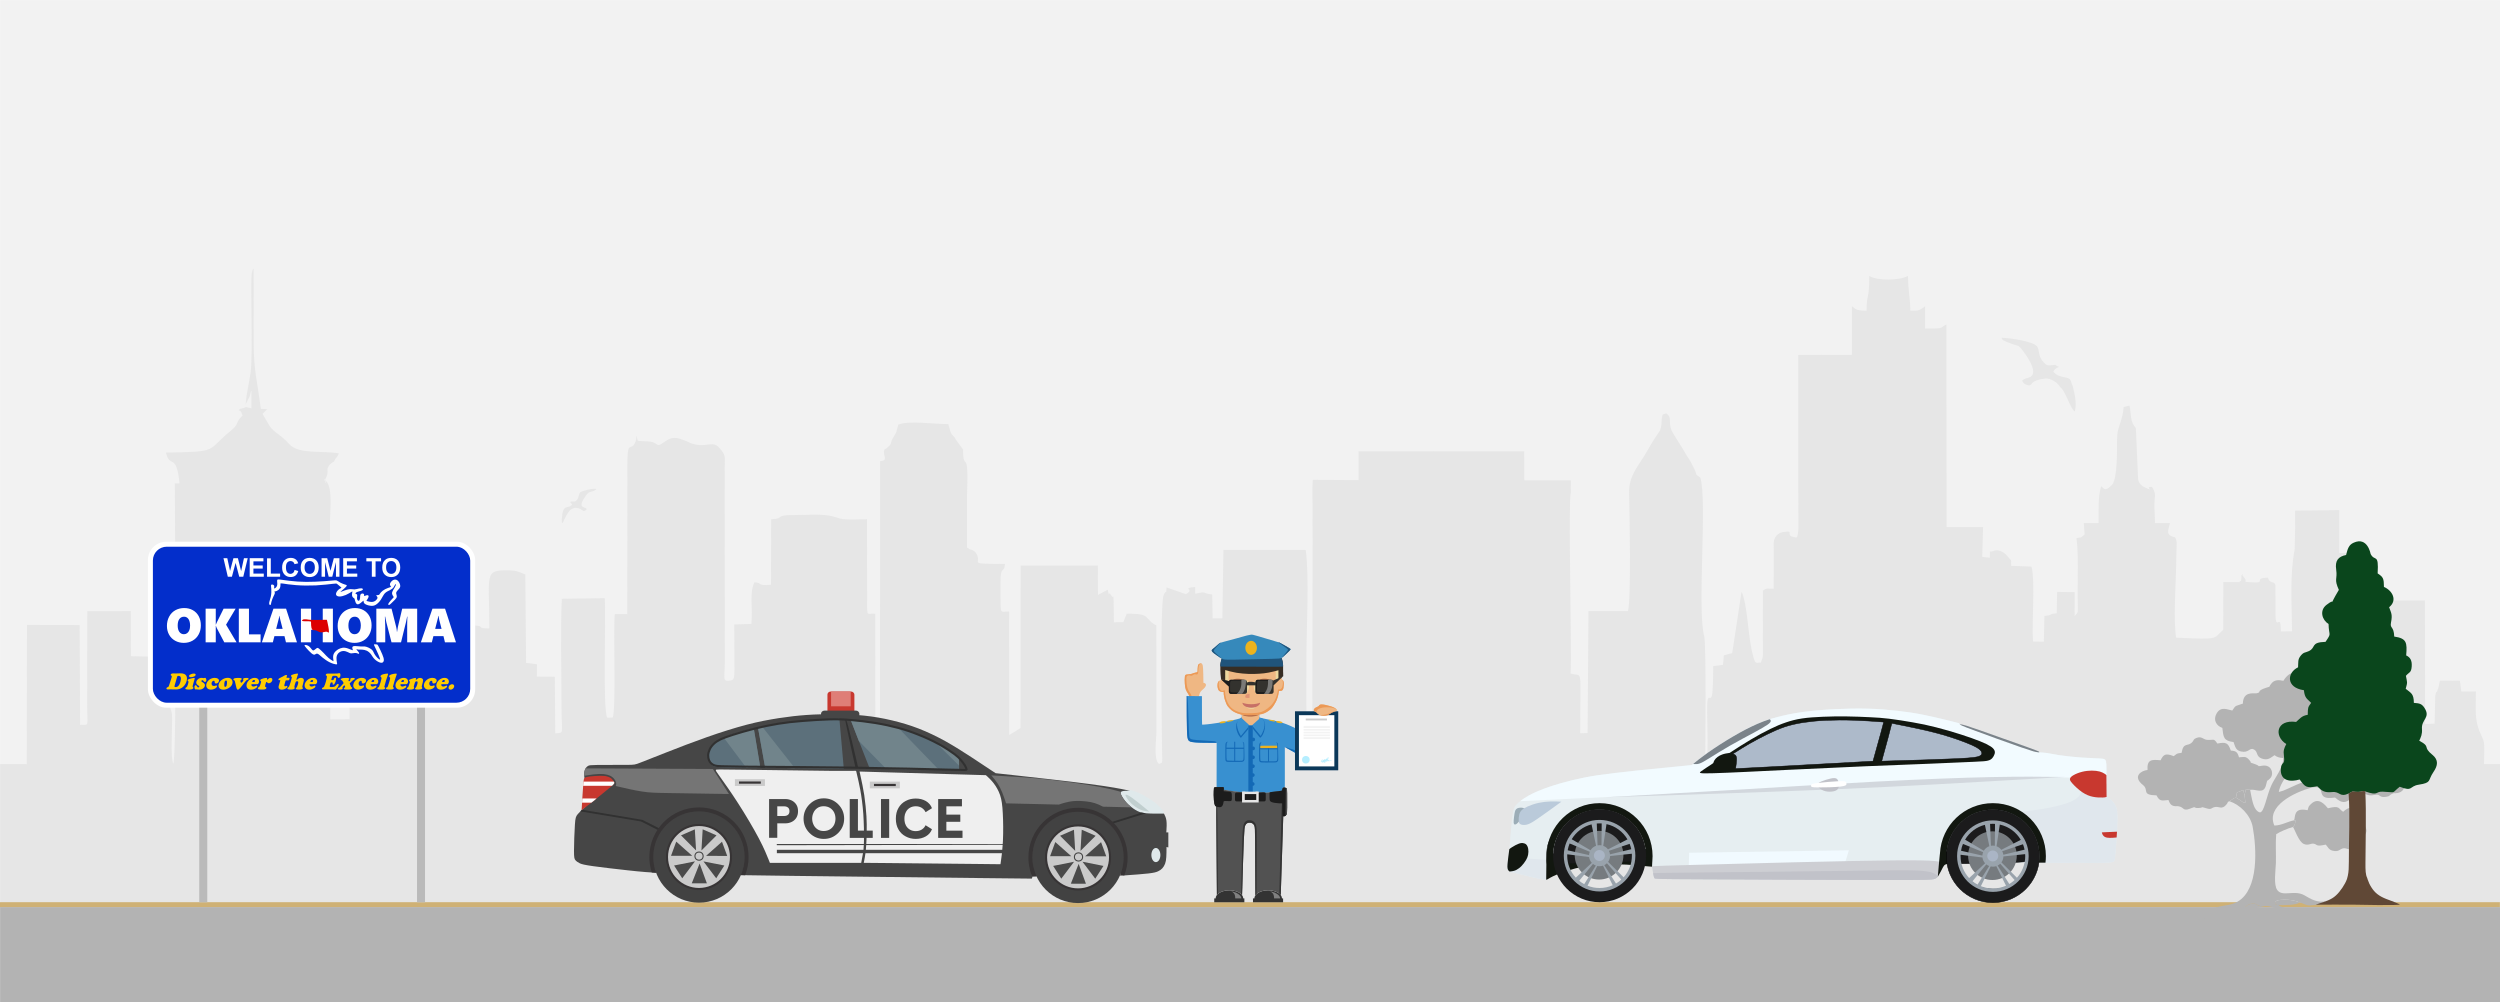 <?xml version="1.0" encoding="UTF-8"?>
<!DOCTYPE svg PUBLIC "-//W3C//DTD SVG 1.1//EN" "http://www.w3.org/Graphics/SVG/1.1/DTD/svg11.dtd">
<!-- Creator: CorelDRAW X8 -->
<svg xmlns="http://www.w3.org/2000/svg" xml:space="preserve" width="4879px" height="1956px" version="1.1" style="shape-rendering:geometricPrecision; text-rendering:geometricPrecision; image-rendering:optimizeQuality; fill-rule:evenodd; clip-rule:evenodd"
viewBox="0 0 48792 19559"
 xmlns:xlink="http://www.w3.org/1999/xlink">
 <defs>
  <style type="text/css">
   <![CDATA[
    .str0 {stroke:#373435;stroke-width:41.656}
    .str2 {stroke:#313131;stroke-width:41.656}
    .str1 {stroke:#424242;stroke-width:20.834}
    .str3 {stroke:black;stroke-width:9}
    .str4 {stroke:#B5EEFF;stroke-width:9}
    .str5 {stroke:#E6E6E6;stroke-width:9}
    .fil17 {fill:none}
    .fil13 {fill:#373435}
    .fil20 {fill:#EFB783}
    .fil61 {fill:#032ECB}
    .fil66 {fill:#0A461C}
    .fil35 {fill:#0B3859}
    .fil47 {fill:#121710}
    .fil23 {fill:#1369B6}
    .fil54 {fill:#1B1B1C}
    .fil31 {fill:#1C1C1C}
    .fil27 {fill:#20547B}
    .fil7 {fill:#313131}
    .fil30 {fill:#33322E}
    .fil36 {fill:#333333}
    .fil26 {fill:#362D24}
    .fil28 {fill:#3689BB}
    .fil22 {fill:#3890D0}
    .fil10 {fill:#424242}
    .fil6 {fill:#464646}
    .fil14 {fill:#4A4A4A}
    .fil40 {fill:#4D4D4D}
    .fil39 {fill:#525252}
    .fil15 {fill:#5C707B}
    .fil67 {fill:#604836}
    .fil16 {fill:#71848B}
    .fil8 {fill:#757575}
    .fil55 {fill:#767B7F}
    .fil32 {fill:#797977}
    .fil49 {fill:#7A838A}
    .fil41 {fill:gray}
    .fil56 {fill:#99A3AC}
    .fil50 {fill:#9CADB7}
    .fil57 {fill:#AAB5C5}
    .fil53 {fill:#ADBACA}
    .fil65 {fill:#B3B3B3}
    .fil38 {fill:#B5EEFF}
    .fil24 {fill:#B96F48}
    .fil59 {fill:#BABABA}
    .fil52 {fill:#BACADA}
    .fil46 {fill:#C1C2C9}
    .fil18 {fill:#C1CFCF}
    .fil33 {fill:#C77066}
    .fil4 {fill:#C8382F}
    .fil11 {fill:#CACACA}
    .fil37 {fill:#CCCCCC}
    .fil45 {fill:#CDCED3}
    .fil2 {fill:#CFB175}
    .fil51 {fill:#D2D7DD}
    .fil64 {fill:#DC0000}
    .fil5 {fill:#DF7E77}
    .fil3 {fill:#DFE9EB}
    .fil34 {fill:#E09474}
    .fil44 {fill:#E0E7ED}
    .fil1 {fill:#E6E6E6}
    .fil42 {fill:#E6EEF1}
    .fil21 {fill:#EC9956}
    .fil29 {fill:#ECB31E}
    .fil25 {fill:#EDD89F}
    .fil12 {fill:#EFEFEF}
    .fil43 {fill:#F1FAFF}
    .fil0 {fill:#F2F2F2}
    .fil48 {fill:#F2FBFF}
    .fil9 {fill:white}
    .fil58 {fill:white}
    .fil19 {fill:#464646;fill-rule:nonzero}
    .fil63 {fill:#FFCC00;fill-rule:nonzero}
    .fil62 {fill:white;fill-rule:nonzero}
    .fil60 {fill:#B3B3B3}
   ]]>
  </style>
   <mask id="id0">
  <linearGradient id="id1" gradientUnits="userSpaceOnUse" x1="25617.3" y1="16060.5" x2="30445.5" y2="16060.5">
   <stop offset="0" style="stop-opacity:0; stop-color:white"/>
   <stop offset="1" style="stop-opacity:1; stop-color:white"/>
  </linearGradient>
    <rect style="fill:url(#id1)" x="25607" y="14748" width="4849" height="2625"/>
   </mask>
 </defs>
 <g id="Слой_x0020_1">
  <rect class="fil0" x="2" width="48790" height="19559"/>
  <path class="fil1" d="M4677 7982c-42,76 9,-39 57,128 -160,149 -40,142 -243,307 -473,385 -194,398 -1252,415 75,324 202,-19 265,602l-92 0c-1,618 45,5317 -30,5468 -55,-116 -23,-624 -23,-835 0,-31 0,-108 -4,-136 -36,-231 -169,-189 -165,-558 2,-180 1,-360 1,-553l-636 -14 -2 -879 -850 1 -2 1793c1,496 50,414 -138,425l-9 -1948 -1028 -2 -4 2716 -520 0 0 2839 48790 -1 0 -2838 -312 0c-1,-95 12,-347 -2,-425 -22,-127 -150,-236 -159,-590 -3,-129 2,-271 2,-403l-284 1 -28 -210 -390 -2c-25,101 -18,113 -50,195 -37,94 -5,-60 -41,105l-12 539 -186 8 -4 -2412 -771 0 -1 477 -368 -9c-76,-412 -32,-949 -38,-1408l-493 16 0 -767 1 -72 -864 10 1 341 -8 413c-99,503 -56,1068 -52,1601l-218 3c-1,-393 -93,10 -105,-310l-1 -593c-27,-98 -104,-12 -148,-147 -308,8 0,112 -314,91 -217,-14 -62,2 -150,-97 -104,-114 29,-24 -50,-47 -4,164 -9,92 -43,139l-312 0 -2 933c-207,168 -25,196 -919,152 -61,-356 2,-1154 3,-1548 0,-255 29,-325 -24,-410 -197,-41 -130,-138 -99,-278l-293 0c1,-136 -15,-289 -11,-378 9,-182 36,-182 -45,-326 -170,-20 82,114 -147,5 -62,-30 -101,-67 -126,-145l-44 -1010c-117,-129 -86,-256 -124,-440l-114 28c-28,319 -131,365 -130,654 0,186 10,749 -98,865 -152,164 -168,45 -212,29 -64,212 -47,458 -50,718l-288 0 16 222c-97,78 -31,48 -160,72 35,235 26,532 25,779 -1,128 -2,256 -1,384 4,325 20,271 -59,355l1 -464 -343 -5 -8 418c-180,14 -57,34 -240,51l-11 503 -212 -3c-27,-367 47,-1179 -29,-1463l-397 -15c-5,-168 15,-72 -51,-164l-53 -58c-67,-64 -166,-104 -244,-67 -92,44 -58,-67 -69,131l-148 -17 17 -580 -712 0 -3 -2481 0 -1473c-147,58 11,82 -418,78l0 -434c-8,4 -16,13 -20,17 -113,78 -121,69 -267,68 -3,-259 -45,-397 -45,-679 -151,90 -603,103 -757,0 2,489 -51,325 -52,680 -252,0 -221,-56 -287,-86l0 948 -1046 1 0 796 0 1794 3 756c0,46 -1,89 -9,133 -21,116 -4,41 -29,84 -273,-28 7,-152 -269,-104 -95,17 -168,97 -175,199l-1 906c-126,0 -126,-21 -210,35 -1,244 -1,488 -1,732l1 524c-6,63 -7,46 -19,95l-23 56c-94,-13 -108,87 -184,-279 -65,-317 -86,-899 -191,-1105l-183 1197 -163 45 -16 185 -191 23c-1,958 -77,458 -113,688 -23,147 30,997 -19,1172 -2,6 -10,31 -12,26 -2,-5 -8,17 -13,25 3,-192 23,-2339 -19,-2494 -141,-511 62,-2638 -75,-3094 -115,-84 -59,-33 -103,-138l-81 -164c-78,-119 -115,-184 -185,-303 -48,-81 -149,-226 -185,-301 -88,-177 19,-259 -114,-349 -94,35 -58,3 -83,90 -7,25 -4,90 -9,126 -16,120 -24,113 -87,207 -84,123 -139,222 -211,346 -153,265 -339,440 -333,783 9,370 43,2064 -22,2308l-771 0 -17 2380 -144 4c-1,-1359 58,-1089 -188,-1166 28,-442 -51,-3386 5,-3526l-1 -245 -908 -1 -1 -564 -3233 -2 0 564 -894 -7c-17,234 1,467 -3,638 -5,225 4,525 0,706l-6 3606c-1,126 0,245 5,366 12,255 -17,201 -69,230 -83,-61 -53,-65 -53,-209l2 -1851c0,-555 60,-1620 -14,-2117l-1605 0 -21 1333 -190 1 -8 -465c-241,-27 -75,-68 -332,-15l0 -132c-290,28 13,39 -184,140l-376 -131c-6,175 -1,16 -57,154 -70,175 -35,2553 -31,2940 4,411 20,306 -58,352 -113,-84 -51,-474 -51,-631l-1 -2073c0,0 -39,-20 -66,-40 -47,-33 -36,-28 -57,-48 -104,-101 -69,-141 -455,-141l-67 166 -184 1 -5 -409c-14,-188 11,-24 -44,-111 -79,-127 -22,90 -72,-115l-190 102 -2 -572 -1507 -1 -2 3171 -221 137 -2 -2412c-201,-1 -161,106 -168,-549 -4,-373 69,-171 88,-379 -760,-5 -444,3 -555,-196 -53,-95 -147,-79 -157,-106 -5,-13 -20,-8 -29,-14l0 -1044c3,-144 13,-353 3,-492 -17,-247 -81,-31 -81,-381l-139 -192c-49,-99 -64,-54 -107,-158 -2,-5 -22,-78 -25,-88 -2,-8 -7,-14 -8,-29 -2,-16 -4,-20 -9,-29 -297,-1 -772,-73 -975,10 -71,223 6,70 -108,266 -65,112 6,90 -120,193 -4,3 -18,20 -21,13 -3,-6 -16,8 -22,14 -47,114 94,217 -85,226l-1 5040c1,189 37,180 -92,201l-2 -2263c-169,-4 -148,35 -158,-103l-3 -1741c-140,0 -407,20 -530,-14 -10,-2 -18,-6 -27,-9 -284,-98 -489,-57 -889,-58 -365,-1 -151,74 -424,81l-3 1279c-292,27 -152,-42 -325,-47 -101,222 -27,480 -58,812l-334 10 4 876c-2,159 -6,207 -78,218 -163,25 -114,-28 -110,-361l-3 -3172c3,-209 -2,-419 1,-628 3,-228 19,-235 -103,-378 -140,-162 -267,17 -561,-94l-74 -34c-8,-3 -17,-7 -26,-10 -175,-69 -257,-91 -399,11 -201,143 -108,28 -298,3 -80,-10 -148,-3 -236,-16l-30 -106c0,67 9,67 -16,127 -92,226 -159,-106 -158,512l1 913 -3 1938 -243 0c-33,339 31,1884 -43,2019l-104 1c-91,-136 -22,-1968 -49,-2332l-837 12c-29,542 -6,1462 -7,2070 0,599 65,539 -122,556l-8 -1105 -350 -2 1 -240 -212 -28 -15 -1725c-108,-45 -162,-77 -317,-81 -500,-11 -384,66 -385,1133 -278,1 -71,-45 -281,-56 -242,-13 -27,15 -230,62l-16 396c-163,1 -175,21 -248,-44 -8,-7 -23,-30 -31,-37l-124 -83 -2 -1150 -97 -91c-77,-80 67,-53 -90,-71 -135,-16 -65,26 -95,53 -175,155 -69,5 -544,4l-11 461 -957 -1 -2 2329 -377 4 -5 -3862c0,-182 48,-607 -50,-754 -151,-227 39,163 -46,-59 103,-200 -4,-182 89,-292 36,-43 58,-47 85,-65 43,-99 54,-58 95,-159 -330,-61 -778,25 -966,-180 -221,-241 -315,-218 -422,-417l-101 -176c7,-7 17,-16 21,-20 3,-4 14,-15 18,-19l53 -51 -126 -7c-63,-500 -140,-751 -140,-1297 0,-482 2,-963 -1,-1445 -20,34 -18,23 -33,88 -35,157 26,1616 -27,1958 -33,212 -77,394 -97,610l77 -149c17,-46 21,-88 38,-132l0 356c-194,-33 -16,-36 -230,15z"/>
  <rect class="fil2" y="17607" width="48790" height="102"/>
  <g id="_2997083591296">
   <path class="fil3" d="M22407 15887c49,2 131,5 187,3 57,-2 88,-7 106,-15 18,-7 23,-17 15,-33 -9,-16 -29,-40 -58,-70 -29,-31 -67,-68 -105,-100 -38,-32 -77,-57 -116,-81 -40,-25 -79,-48 -116,-69 -37,-20 -72,-38 -106,-53 -35,-15 -69,-27 -94,-35 -24,-8 -39,-11 -57,-13 -18,-1 -40,-1 -68,-1 -28,0 -61,1 -85,5 -24,3 -39,10 -50,18 -11,8 -18,18 -19,35 0,17 5,41 23,71 18,30 48,65 83,100 34,34 73,68 117,102 44,34 93,69 138,91 45,22 86,31 114,37 28,5 43,6 91,8z"/>
   <rect class="fil4" x="16149" y="13496" width="526" height="561" rx="62" ry="59"/>
   <polygon class="fil5" points="16220,13496 16603,13496 16603,13784 16220,13784 "/>
   <path class="fil6" d="M11426 15219c-16,-13 -21,-40 -24,-70 -2,-29 -2,-60 3,-88 5,-28 15,-53 28,-73 13,-19 29,-33 48,-43 19,-10 41,-15 190,-17 149,-2 425,-1 569,-1 144,-1 156,-4 256,-43 100,-39 289,-114 521,-205 233,-92 509,-198 781,-294 272,-96 540,-180 775,-242 234,-61 434,-98 625,-128 190,-29 369,-50 543,-62 95,-7 187,-11 283,-13 -1,-2 -1,-4 -1,-6l0 0c0,-36 30,-66 67,-66l617 0c36,0 66,30 66,66l0 0c0,8 -1,16 -4,23 30,2 60,5 90,8 194,20 375,52 551,94 176,42 346,92 519,159 173,67 349,151 528,250 178,100 359,216 522,322 162,106 307,202 379,251 73,48 73,48 73,48 0,0 0,0 0,0 0,0 0,0 347,38 348,39 1043,115 1481,173 437,57 617,95 707,114 89,18 89,18 89,18 0,0 0,0 -30,0 -31,0 -92,0 -124,10 -33,10 -37,30 -19,71 19,41 59,103 109,157 50,54 110,100 165,134 54,33 104,56 196,66 93,10 228,9 296,8 68,0 68,0 68,0 0,0 0,0 0,0 0,0 0,0 10,19 10,20 31,59 39,120 8,61 3,145 0,186 -3,42 -3,42 -3,42 0,0 0,0 7,0 6,0 19,0 26,0 7,0 7,0 7,0 0,0 0,0 0,49 0,49 0,146 0,195 0,49 0,49 0,49 0,0 0,0 0,0 0,0 0,0 -6,-1 -6,-2 -18,-4 -24,-6 -6,-1 -6,-1 -6,-1 0,0 0,0 0,0 0,0 0,0 0,35 0,35 0,106 -4,161 -3,55 -11,96 -24,131 -13,35 -32,65 -54,89 -22,24 -48,42 -82,58 -34,16 -75,29 -187,42 -111,13 -292,26 -382,32 -91,7 -91,7 -91,7 0,0 0,0 -13,-7 -14,-6 -42,-19 -55,-26 -14,-6 -14,-6 -14,-6 0,0 0,0 -10,0 -11,1 -32,2 -42,3 -10,1 -10,1 -284,10 -275,9 -823,27 -1097,36 -274,9 -274,9 -274,9 0,0 0,0 -2,7 -3,8 -8,22 -11,29 -2,7 -2,7 -2,7 0,0 0,0 -935,-10 -934,-11 -2802,-31 -3774,-44 -971,-12 -1045,-16 -1082,-18 -37,-2 -37,-2 -280,-6 -242,-5 -726,-14 -1059,-27 -332,-13 -513,-30 -747,-56 -233,-25 -518,-59 -685,-82 -167,-24 -217,-37 -257,-54 -39,-18 -69,-40 -89,-63 -19,-23 -28,-46 -28,-180 0,-134 9,-379 18,-514 9,-134 18,-159 56,-205 39,-45 107,-112 209,-203 102,-91 239,-207 314,-281 74,-73 87,-104 87,-130 -1,-25 -15,-45 -47,-59 -32,-14 -81,-23 -141,-20 -60,3 -131,19 -179,27 -49,9 -77,10 -93,-3z"/>
   <path class="fil7" d="M22281 15858c21,5 44,9 71,12l13 1 0 1 -688 214 0 -39 604 -189z"/>
   <path class="fil7" d="M11325 15835c10,-10 21,-21 33,-33l1180 198 356 180 -20 35 -367 -184 -1182 -196z"/>
   <path class="fil8" d="M21879 15454c-11,12 -9,30 3,59 19,41 59,103 109,157 26,29 56,55 85,78l8 8c0,0 0,0 -93,-2 -93,-2 -278,-7 -370,-9 -93,-2 -93,-2 -93,-2 0,0 0,0 -27,-13 -26,-13 -79,-39 -133,-56 -55,-18 -111,-28 -179,-35 -69,-7 -150,-12 -223,-6 -72,5 -137,20 -186,33 -49,13 -83,25 -99,31 -17,5 -17,5 -17,5 0,0 0,0 -171,-4 -172,-4 -515,-12 -686,-16 -172,-4 -172,-4 -172,-4 0,0 0,0 0,0 0,0 0,0 -11,-35 -12,-35 -35,-106 -61,-171 -27,-66 -57,-127 -94,-183 -36,-56 -79,-106 -100,-131 -22,-26 -22,-26 -22,-26 0,0 0,0 66,4 66,4 198,11 345,20 147,9 310,19 480,35 170,15 347,36 517,58 170,22 335,45 488,70 153,24 295,51 412,78 94,21 172,43 224,57z"/>
   <path class="fil4" d="M11515 15153c56,-7 139,-12 201,-13 62,0 102,3 137,14 36,10 66,27 88,48 22,21 36,46 43,60 7,14 7,18 2,28 -6,10 -18,25 -54,57 -37,32 -98,80 -164,134 -66,53 -136,112 -194,159 -59,46 -106,82 -141,108 -35,27 -59,45 -70,54 -12,9 -12,9 -12,9 0,0 0,0 6,-97 6,-98 17,-293 26,-399 8,-106 13,-123 30,-136 17,-12 46,-20 102,-26z"/>
   <path class="fil9" d="M11980 15253c1,3 3,6 4,9 7,14 7,18 2,28 -5,8 -15,21 -41,45l-564 0 2 -20c2,-26 4,-46 5,-62l592 0zm-337 330c-24,20 -48,39 -69,57 -12,8 -22,17 -33,25l-181 0 5 -82 278 0z"/>
   <circle class="fil10" cx="13642" cy="16725" r="891"/>
   <circle class="fil11 str0" cx="13642" cy="16725" r="625"/>
   <path class="fil12" d="M16726 15119c14,59 40,165 64,296 24,132 46,290 59,469 12,180 15,382 13,513 -1,27 -1,52 -2,74l-1701 0 3 24 1697 -3c-2,37 -4,66 -7,92l-1690 0 0 67 1681 0c-10,61 -22,124 -29,156 -6,32 -6,32 -6,32 0,0 0,0 0,0 0,0 0,0 -297,0 -297,0 -891,0 -1188,0 -297,0 -297,0 -297,0 0,0 0,0 0,0 0,0 0,0 -28,-70 -28,-70 -83,-209 -188,-408 -105,-199 -259,-459 -402,-681 -143,-223 -276,-409 -351,-514 -75,-105 -92,-128 -86,-140 5,-12 32,-12 487,-5 455,6 1338,19 1785,23 446,3 457,-4 462,0 6,3 8,16 21,75zm77 63c16,75 44,200 65,338 20,138 35,289 42,408 7,119 7,206 5,313 -1,72 -3,153 -8,230l2663 0c2,-20 3,-40 4,-61 8,-176 6,-385 -3,-542 -8,-157 -22,-261 -53,-352 -31,-91 -78,-170 -126,-232 -49,-63 -100,-109 -125,-133 -26,-23 -26,-23 -26,-23 0,0 0,0 0,0 0,0 0,0 0,0 0,0 0,0 -411,-12 -410,-12 -1232,-35 -1643,-47 -411,-12 -411,-12 -411,-12 0,0 0,0 3,13 3,12 8,37 24,112zm103 1310c-2,29 -4,58 -7,85l0 7 2662 0c3,-30 6,-63 8,-97l-2663 5zm-15 159c-9,67 -19,118 -25,148 -8,40 -8,40 -8,40 0,0 0,0 0,0 0,0 0,0 445,4 445,5 1334,14 1779,18 444,5 444,5 444,5 0,0 0,0 0,0 0,0 0,0 10,-70 5,-34 12,-84 19,-145l-2664 0z"/>
   <rect class="fil11" x="14343" y="15207" width="586" height="131"/>
   <rect class="fil13" x="14423" y="15251" width="425.773" height="42.967"/>
   <rect class="fil11" x="16976" y="15254" width="586" height="131"/>
   <rect class="fil13" x="17057" y="15298" width="425.773" height="42.967"/>
   <polygon class="fil14" points="13501,17239 13796,17239 13654,16852 "/>
   <polygon class="fil14" points="13156,16891 13315,17140 13564,16810 "/>
   <polygon class="fil14" points="14137,16891 13978,17140 13729,16811 "/>
   <polygon class="fil14" points="14091,16427 14193,16704 13780,16703 "/>
   <polygon class="fil14" points="13198,16425 13096,16702 13509,16701 "/>
   <polygon class="fil14" points="13984,16303 13714,16185 13690,16597 "/>
   <polygon class="fil14" points="13291,16303 13561,16185 13585,16597 "/>
   <path class="fil15" d="M14099 14975c159,8 450,8 595,8 145,0 145,0 145,0 0,0 0,0 0,0 0,0 0,0 -21,-128 -22,-128 -65,-385 -86,-513 -22,-128 -22,-128 -22,-128 0,0 0,0 0,0 0,0 0,0 -75,21 -75,20 -224,62 -337,98 -113,36 -188,66 -251,99 -62,33 -112,69 -148,109 -37,40 -60,83 -71,128 -11,46 -10,94 2,139 12,45 34,87 59,115 24,29 52,45 210,52z"/>
   <path class="fil16" d="M14565 14983c49,0 93,0 129,0 145,0 145,0 145,0 0,0 0,0 0,0 0,0 0,0 -21,-128 -22,-128 -65,-385 -86,-513 -22,-128 -22,-128 -22,-128 0,0 0,0 0,0 0,0 0,0 -75,21 -75,20 -224,62 -337,98 -70,22 -126,42 -173,62l440 588z"/>
   <path class="fil15" d="M14826 14381c23,131 65,367 87,484 21,118 22,118 23,118 1,0 1,0 1,0 0,0 0,0 255,3 255,4 765,10 1021,14 255,3 255,3 255,3 0,0 0,0 0,0 0,0 0,0 -14,-164 -15,-163 -43,-490 -58,-653 -14,-164 -14,-164 -14,-164 0,0 0,0 0,0 0,0 0,0 -81,4 -82,3 -245,9 -416,20 -172,11 -353,27 -517,48 -164,21 -312,47 -405,65 -93,18 -132,29 -151,34 -20,5 -20,5 -20,5 0,0 0,0 3,13 2,13 8,39 31,170z"/>
   <path class="fil16" d="M14826 14381c23,131 65,367 87,484 21,118 22,118 23,118 1,0 1,0 1,0 0,0 0,0 255,3l321 5 -640 -813c-32,7 -50,12 -61,15 -20,5 -20,5 -20,5 0,0 0,0 3,13 2,13 8,39 31,170z"/>
   <path class="fil15" d="M16727 14370c61,156 155,394 202,514 47,119 47,119 47,119 0,0 0,0 0,0 0,0 0,0 0,0 0,0 0,0 290,4 290,4 871,11 1161,15 291,4 291,4 291,4 0,0 0,0 0,0 0,0 0,0 0,-36 0,-37 0,-110 -1,-148 -1,-38 -2,-42 -2,-44 -1,-2 -1,-2 -1,-2 0,0 0,0 -33,-30 -34,-29 -100,-87 -202,-154 -102,-66 -240,-140 -399,-211 -158,-71 -336,-139 -487,-184 -150,-45 -272,-67 -395,-87 -123,-19 -247,-36 -345,-46 -99,-11 -172,-15 -208,-17 -37,-2 -37,-2 -22,35 14,38 43,112 104,268z"/>
   <path class="fil16" d="M18718 14942c0,-35 0,-75 -1,-100 -1,-38 -2,-42 -2,-44 -1,-2 -1,-2 -1,-2 0,0 0,0 -33,-30 -34,-29 -100,-87 -202,-154 -62,-40 -137,-83 -221,-126l460 456z"/>
   <path class="fil16" d="M16727 14370l35 90 536 547 1023 14 -796 -824c-120,-32 -224,-50 -327,-67 -123,-19 -247,-36 -345,-46 -99,-11 -172,-15 -208,-17 -37,-2 -37,-2 -22,35 14,38 43,112 104,268z"/>
   <path class="fil8" d="M13493 15005l-2064 -10c-11,18 -20,41 -24,66 -5,25 -5,52 -4,78 57,-9 124,-19 180,-26 89,-10 150,-11 201,-6 51,5 91,17 122,30 30,14 51,30 69,48 17,18 31,39 41,60 9,21 13,42 12,57 -1,16 -6,26 -8,31l-3 6 92 21c93,22 278,65 424,87 147,23 255,26 531,30 276,5 720,11 942,15l222 3 -52 -82 -209 -325 -52 -81 -420 -2z"/>
   <path class="fil13" d="M13642 15757c-535,0 -969,433 -969,968 0,106 17,207 48,302 27,2 55,4 84,5 -35,-95 -54,-199 -54,-307 0,-492 399,-890 891,-890 491,0 890,398 890,890 0,126 -26,245 -73,354 23,0 50,1 84,1 43,-110 67,-229 67,-355 0,-535 -433,-968 -968,-968z"/>
   <circle class="fil10" cx="21040" cy="16733" r="891"/>
   <circle class="fil11 str0" cx="21040" cy="16733" r="625"/>
   <polygon class="fil14" points="20899,17246 21194,17247 21052,16859 "/>
   <polygon class="fil14" points="20554,16899 20713,17148 20962,16818 "/>
   <polygon class="fil14" points="21536,16899 21376,17148 21127,16818 "/>
   <polygon class="fil14" points="21489,16435 21591,16712 21178,16711 "/>
   <polygon class="fil14" points="20596,16433 20494,16710 20907,16709 "/>
   <polygon class="fil14" points="21383,16311 21112,16193 21088,16605 "/>
   <polygon class="fil14" points="20689,16311 20960,16193 20984,16605 "/>
   <path class="fil13" d="M21040 15764c-535,0 -969,434 -969,969 0,76 9,149 25,219 3,15 6,30 9,42 6,21 11,37 17,52 5,14 11,27 16,37 5,9 10,16 14,22l1 -1 75 -2c-5,-15 -14,-40 -24,-68 -11,-32 -23,-69 -32,-106 -5,-22 -10,-43 -13,-61 -6,-44 -10,-88 -10,-134 0,-492 399,-890 891,-890 492,0 890,398 890,890 0,126 -26,245 -73,353 23,1 51,2 84,2 44,-110 67,-230 67,-355 0,-535 -433,-969 -968,-969z"/>
   <circle class="fil17 str1" cx="13643" cy="16708" r="80"/>
   <circle class="fil17 str1" cx="21049" cy="16724" r="80"/>
   <path class="fil18" d="M21967 15514c-6,15 16,51 41,85 24,33 52,64 85,94 34,30 74,59 111,81 37,22 71,36 109,46 38,10 79,15 99,17 21,3 21,3 21,3 0,0 0,0 -66,-54 -65,-54 -196,-162 -278,-220 -83,-58 -116,-66 -122,-52z"/>
   <ellipse class="fil3" cx="22559" cy="16687" rx="88" ry="138"/>
   <path class="fil7" d="M16706 14796c-39,-163 -113,-477 -155,-635 -16,-58 -27,-95 -35,-119 -4,0 -8,-1 -12,-2 -4,-1 -8,-3 -12,-5 4,24 12,63 25,127 34,164 106,492 142,656 36,164 36,164 36,164 0,0 0,0 9,1 9,0 27,2 36,2 9,1 9,1 9,1 0,0 0,0 -1,-7 -1,-6 -4,-19 -42,-183z"/>
   <path class="fil17 str2" d="M16637 14981c-791,-11 -1660,-15 -2121,-19 -461,-5 -514,-10 -553,-20 -38,-10 -61,-24 -80,-41 -19,-17 -33,-36 -45,-63 -11,-27 -18,-61 -17,-98 1,-37 12,-77 30,-116 18,-38 44,-74 79,-107 34,-33 77,-61 134,-89 58,-27 129,-53 240,-88 111,-35 260,-80 415,-119 155,-39 315,-72 470,-97 154,-25 302,-41 478,-55 176,-14 379,-27 537,-31 158,-4 272,1 412,14 140,12 306,31 466,57 159,26 312,59 449,96 137,37 260,79 392,132 132,52 274,116 401,186 127,70 239,145 307,196 67,51 91,77 119,110 28,33 60,73 81,108 21,34 30,63 33,77 2,15 -2,15 -361,6 -359,-10 -1074,-28 -1866,-39z"/>
   <path class="fil19" d="M15331 15594c42,0 82,10 121,28 37,19 68,46 90,81 22,35 33,77 33,128 0,50 -11,93 -33,128 -22,36 -53,63 -90,81 -39,19 -79,28 -121,28l-161 0 0 283 -160 0 0 -757 321 0zm-31 331c35,0 62,-8 81,-25 18,-15 27,-39 27,-69 0,-31 -9,-55 -27,-70 -19,-17 -46,-25 -81,-25l-130 0 0 189 130 0z"/>
   <path id="1" class="fil19" d="M16306 15976c0,-40 -8,-78 -24,-115 -18,-37 -43,-67 -77,-90 -34,-23 -77,-36 -127,-37 -51,0 -92,12 -125,35 -35,24 -60,54 -76,91 -17,35 -26,74 -26,116 0,42 9,81 26,117 16,36 41,66 76,90 33,23 74,35 125,35 50,-1 93,-14 127,-37 34,-23 59,-53 77,-90 16,-37 24,-75 24,-115zm-227 -396c109,0 203,39 280,116 77,78 116,171 116,281 0,108 -39,201 -116,279 -77,77 -171,116 -280,116 -109,0 -202,-39 -280,-116 -77,-78 -116,-171 -116,-279 0,-110 39,-203 116,-281 78,-77 171,-116 280,-116z"/>
   <polygon id="2" class="fil19" points="17033,16352 16584,16352 16584,15594 16744,15594 16744,16210 17033,16210 "/>
   <polygon id="3" class="fil19" points="17354,15594 17354,16352 17194,16352 17194,15594 "/>
   <path id="4" class="fil19" d="M17653 16016c3,34 12,64 27,92 19,36 46,64 79,83 33,20 71,29 113,29 45,0 84,-10 118,-31 34,-21 58,-49 74,-84l125 78c-22,59 -62,106 -119,139 -58,33 -123,50 -197,50 -72,0 -137,-16 -196,-48 -60,-31 -107,-76 -141,-135 -35,-59 -52,-129 -52,-211 0,-83 17,-153 52,-212 34,-59 81,-104 141,-135 59,-32 124,-47 196,-47 74,0 139,16 197,49 57,34 97,80 119,140l-125 77c-16,-34 -40,-62 -74,-84 -34,-21 -73,-31 -118,-31 -42,0 -80,10 -113,29 -33,19 -60,47 -79,84 -15,27 -24,57 -27,91 -2,21 -2,47 0,77z"/>
   <polygon id="5" class="fil19" points="18785,16352 18310,16352 18310,15594 18774,15594 18774,15736 18470,15736 18470,15898 18742,15898 18742,16038 18470,16038 18470,16211 18785,16211 "/>
  </g>
  <g id="_2997078826560">
   <path class="fil20" d="M23216 13605l179 0c1,-7 3,-13 4,-20 4,-14 7,-28 11,-39 7,-23 15,-39 28,-54 12,-15 30,-29 45,-43 16,-14 29,-28 39,-43 10,-16 17,-32 15,-45 -3,-14 -14,-24 -24,-29 -10,-5 -18,-5 -22,-5 -4,0 -4,0 -5,-55 0,-55 -2,-164 -6,-225 -3,-61 -8,-74 -15,-83 -7,-9 -17,-14 -27,-15 -11,-1 -23,1 -34,7 -10,5 -20,15 -25,43 -5,27 -6,72 -6,94 -1,23 -1,23 -14,26 -14,3 -41,10 -61,16 -19,7 -30,13 -53,18 -23,4 -58,7 -81,10 -23,3 -33,6 -39,38 -5,33 -5,94 -1,142 3,49 9,85 19,113 10,28 24,49 36,68 12,19 23,36 30,54 0,2 1,4 2,6 2,7 4,14 5,21z"/>
   <path class="fil21" d="M23216 13605l46 0c-4,-13 -8,-28 -13,-40 -4,-12 -10,-22 -16,-32 -6,-10 -14,-20 -22,-33 -9,-13 -18,-29 -27,-50 -8,-21 -16,-48 -21,-78 -5,-30 -7,-64 -8,-92 -1,-28 -1,-50 2,-65 3,-15 9,-23 19,-28 9,-5 23,-8 34,-7 12,1 21,5 30,7 9,2 18,1 27,-3 9,-5 18,-12 27,-17 9,-6 18,-9 29,-9 11,1 24,6 34,5 10,-1 17,-7 21,-14 5,-8 7,-18 8,-36 2,-19 3,-46 5,-69 2,-23 5,-42 10,-55 4,-13 10,-21 17,-26 8,-5 17,-7 28,-6 5,0 10,1 15,2 -7,-6 -15,-9 -23,-10 -11,-1 -23,1 -34,7 -10,5 -20,15 -25,43 -5,27 -6,72 -6,94 -1,23 -1,23 -14,26 -14,3 -41,10 -61,16 -19,7 -30,13 -53,18 -23,4 -58,7 -81,10 -23,3 -33,6 -39,38 -5,33 -5,94 -1,142 3,49 9,85 19,113 10,28 24,49 36,68 12,19 23,36 30,54 0,2 1,4 2,6 2,7 4,14 5,21z"/>
   <path class="fil22" d="M23161 13584l0 130c0,131 0,393 5,538 5,145 14,173 29,194 15,21 37,35 130,42 92,8 256,8 338,8l82 0 0 146 -1 592 0 136 101 0c28,0 28,0 28,13 0,6 1,15 1,30 20,3 43,7 68,12 63,11 141,23 251,33 15,1 32,3 48,4l0 -12 63 0c7,28 19,53 36,65 25,18 63,6 93,-6 30,-13 51,-25 69,-52 1,-2 3,-5 4,-7l59 0 0 17c1,0 2,0 2,0l106 0c7,0 14,3 19,7 34,-2 67,-4 98,-6 3,-8 12,-8 46,-7l34 0c33,-3 62,-6 85,-10 24,-3 42,-7 56,-9 9,-5 17,-9 24,-12 0,-56 2,-56 14,-56 7,-1 16,-1 26,0 1,-16 1,-47 1,-129l0 -534 0 -133 42 24 156 87 0 -481c-30,-16 -72,-35 -109,-51 -43,-19 -80,-32 -118,-45 -39,-13 -80,-26 -121,-36 -42,-10 -85,-18 -124,-25 -40,-8 -75,-15 -104,-21 -29,-6 -50,-10 -76,-17 -4,-2 -8,-3 -13,-4 -11,-3 -22,-7 -33,-11l0 -5 0 -49c-1,0 -2,0 -3,1 -4,3 -9,6 -13,9 -16,10 -30,15 -49,19 -20,5 -45,9 -70,11 -26,2 -52,2 -78,0 -26,-3 -52,-7 -72,-12 -19,-5 -31,-11 -41,-17 -5,-2 -9,-5 -13,-8 0,0 -1,0 -1,0l0 51c-5,2 -11,4 -16,7 -8,5 -16,10 -24,16 -30,9 -66,20 -128,33 -84,17 -214,40 -309,55 -96,15 -156,22 -196,26 -40,5 -58,6 -72,6 -13,1 -21,1 -25,1 -5,0 -6,0 -7,-93 -1,-92 -1,-278 -1,-371l0 -92 -49 -1 -10 0 -188 -1 0 0 -50 0z"/>
   <path class="fil23" d="M25077 14579l41 23 156 87 0 -47 -15 -5c-36,-13 -109,-37 -146,-50 -36,-12 -36,-12 -36,-12l0 4z"/>
   <path class="fil23" d="M23161 13584l0 130c0,131 0,393 5,538 5,145 14,173 29,194 15,21 37,35 130,42 92,8 256,8 338,8l80 0c-2,-15 -7,-19 -15,-22 -8,-4 -18,-8 -43,-10 -24,-3 -62,-5 -123,-8 -61,-3 -144,-9 -200,-13 -57,-5 -86,-10 -106,-16 -19,-6 -29,-14 -36,-24 -7,-9 -11,-22 -17,-156 -5,-134 -12,-390 -18,-522 -5,-106 -10,-132 -15,-141l-9 0z"/>
   <polygon class="fil20" points="24236,13921 24576,13921 24576,14028 24434,14156 24386,14156 24236,14017 "/>
   <path class="fil24" d="M24212 13923c-2,3 7,11 15,17 8,6 14,10 23,15 10,6 22,12 41,17 20,5 46,9 72,12 26,2 52,2 78,0 25,-2 50,-6 70,-11 19,-4 33,-9 49,-19 16,-10 34,-25 43,-32 9,-8 9,-8 9,-8 0,0 0,0 -9,2 -8,2 -24,5 -56,9 -32,4 -80,8 -124,9 -45,0 -87,-3 -117,-6 -30,-2 -48,-3 -63,-5 -16,-1 -29,-3 -31,0z"/>
   <path class="fil20" d="M23836 13191c-4,24 -9,57 -11,73 -3,16 -3,16 -3,16 0,0 0,0 -2,0 -2,0 -7,0 -13,2 -6,2 -14,5 -21,13 -8,7 -15,18 -20,35 -4,16 -5,38 -5,57 1,19 4,35 8,49 4,15 10,28 17,37 8,10 17,16 27,20 10,5 21,7 32,8 12,1 24,1 31,1 6,0 6,0 6,0 0,0 0,0 1,24l0 21c2,15 5,32 8,49 4,26 10,50 18,72 7,23 15,45 24,64 8,19 18,35 27,49 10,14 20,26 33,39 13,14 29,29 44,41 16,13 31,22 49,32 17,9 36,19 58,27 22,9 46,16 68,22 22,5 42,9 62,11 19,2 38,2 63,2 25,1 56,1 89,0 33,0 67,-3 100,-5 33,-3 64,-7 93,-13 29,-7 56,-16 81,-29 26,-13 50,-29 70,-44 19,-14 36,-27 50,-44 15,-17 29,-37 42,-58 13,-21 27,-42 39,-66 12,-23 22,-49 30,-75 9,-25 15,-50 19,-73 5,-23 8,-45 9,-56 2,-11 2,-11 2,-11 0,0 0,0 2,1 2,1 7,2 14,2 8,1 19,0 31,-3 2,-1 5,-1 7,-2 4,-2 8,-5 12,-8 10,-10 17,-25 22,-44 4,-20 6,-43 7,-65 1,-22 1,-42 -4,-58 -4,-16 -13,-28 -20,-34 -6,-7 -10,-9 -13,-10 -2,-1 -2,-1 -2,-16 -1,-15 -1,-45 -2,-59 0,-15 0,-15 -1,-36 -1,-20 -3,-60 -8,-90 -6,-30 -15,-49 -52,-65 -37,-16 -102,-29 -208,-36 -106,-7 -253,-8 -373,-5 -120,2 -215,7 -285,14 -71,8 -118,18 -151,33 -32,15 -49,36 -62,60 -13,24 -23,51 -28,72 -6,21 -8,36 -11,59z"/>
   <path class="fil21" d="M23802 13284c-5,2 -11,5 -16,11 -8,7 -15,18 -20,35 -4,16 -5,38 -5,57 1,19 4,35 8,49 4,15 10,28 17,37 8,10 17,16 27,20 10,5 21,7 32,8 12,1 24,1 31,1 6,0 6,0 6,0 0,0 0,0 1,24l0 21c2,15 5,32 8,49 4,26 10,50 18,72 7,23 15,45 24,64 8,19 18,35 27,49 10,14 20,26 33,39 13,14 29,29 44,41 16,13 31,22 49,32 17,9 36,19 58,27 22,9 46,16 68,22 22,5 42,9 62,11 19,2 38,2 63,2 25,1 56,1 89,0 33,0 67,-3 100,-5 33,-3 64,-7 93,-13 29,-7 56,-16 81,-29 26,-13 50,-29 70,-44 19,-14 36,-27 50,-44 15,-17 29,-37 42,-58 13,-21 27,-42 39,-66 12,-23 22,-49 30,-75 9,-25 15,-50 19,-73 5,-23 8,-45 9,-56 2,-11 2,-11 2,-11 0,0 0,0 2,1 2,1 7,2 14,2 8,1 19,0 31,-3 2,-1 5,-1 7,-2 4,-2 8,-5 12,-8 10,-10 17,-25 22,-44 4,-20 6,-43 7,-65 1,-22 1,-42 -4,-58 -4,-16 -13,-28 -20,-34 -2,-3 -4,-5 -6,-6 3,9 6,20 8,32 3,15 4,31 3,50 -1,18 -5,39 -10,56 -5,17 -13,30 -23,39 -10,9 -23,13 -34,15 -10,2 -18,2 -22,1 -4,0 -4,0 -4,0 0,0 0,0 -1,7 -1,6 -4,19 -8,39 -4,19 -10,45 -18,72 -9,27 -20,54 -32,78 -11,23 -24,43 -38,63 -15,21 -32,41 -50,59 -19,18 -37,34 -55,48 -19,14 -36,27 -57,39 -20,12 -43,23 -68,31 -25,9 -51,14 -80,18 -29,4 -61,5 -96,7 -34,1 -71,2 -103,2 -32,-1 -59,-2 -87,-7 -28,-4 -59,-13 -86,-22 -27,-10 -51,-21 -72,-33 -22,-13 -41,-27 -58,-42 -16,-15 -30,-30 -43,-49 -13,-19 -25,-41 -36,-64 -10,-22 -19,-44 -26,-69 -7,-25 -13,-52 -18,-80 -4,-27 -6,-56 -7,-70 -1,-14 -1,-14 -1,-14 0,0 0,0 -8,3 -8,3 -24,8 -37,10 -13,1 -23,-2 -32,-9 -9,-7 -17,-19 -23,-31 -6,-13 -11,-28 -14,-45 -3,-18 -5,-39 -4,-57 1,-18 3,-33 8,-43 3,-6 6,-10 8,-14z"/>
   <path class="fil25" d="M24328 13794c4,5 9,9 14,14 5,4 10,8 15,12 6,3 12,5 19,7 8,2 17,4 26,4 10,1 19,1 29,1 10,0 21,-1 30,-3 8,-1 13,-4 18,-7 4,-3 8,-6 12,-11 4,-4 7,-10 9,-14 1,-3 1,-3 -15,-4 -15,-1 -47,-2 -78,-5 -31,-2 -62,-5 -75,-4 -13,1 -8,5 -4,10z"/>
   <path class="fil25" d="M24575 13540c-7,1 -17,1 -26,1 -8,-1 -15,-2 -20,-5 -6,-2 -10,-6 -14,-10 -4,-4 -8,-9 -13,-16 -4,-7 -10,-17 -15,-30 -6,-13 -11,-28 -14,-44 -4,-15 -6,-32 -6,-44 -1,-12 -1,-20 -1,-29 1,-10 2,-21 6,-31 4,-11 10,-21 16,-29 6,-9 12,-16 19,-21 8,-5 16,-9 22,-11 6,-3 10,-3 17,-1 6,2 15,7 29,29 14,22 33,61 43,97 9,36 9,70 5,92 -4,23 -13,33 -19,40 -6,6 -9,8 -13,9 -4,2 -8,3 -16,3z"/>
   <path class="fil25" d="M24306 13535c10,-1 18,-4 25,-11 7,-7 13,-18 21,-33 7,-14 15,-32 20,-50 5,-18 5,-35 5,-53 0,-17 0,-34 -2,-48 -2,-13 -5,-24 -10,-33 -4,-9 -11,-18 -17,-24 -7,-6 -14,-11 -21,-13 -7,-3 -15,-4 -28,-4 -13,0 -31,1 -47,5 -15,3 -27,9 -38,30 -10,20 -19,55 -17,88 3,33 17,65 32,89 15,25 31,42 44,51 13,8 24,8 33,6z"/>
   <path class="fil25" d="M23979 13117c0,46 0,129 0,171 0,41 0,41 -9,37 -9,-3 -27,-11 -43,-20 -15,-9 -29,-21 -39,-49 -11,-28 -19,-74 -18,-113 1,-40 11,-73 26,-90 15,-16 37,-15 52,-12 15,3 23,7 27,14 4,7 4,16 4,62z"/>
   <path class="fil25" d="M24899 13250c-1,-43 -1,-121 -1,-159 0,-39 0,-39 16,-39 16,0 47,0 64,11 17,11 19,32 20,57 1,24 0,51 -4,72 -4,22 -11,37 -27,56 -16,18 -41,40 -54,47 -13,6 -14,-3 -14,-45z"/>
   <path class="fil26" d="M24076 12874c-181,2 -198,-2 -229,-22 -1,0 -2,-1 -4,-1 -6,21 -16,57 -21,85 -3,14 -4,25 -5,35l0 0 0 1c0,4 0,11 0,22 -1,16 -1,41 0,72 1,30 2,66 4,91 2,20 3,34 5,45 1,7 1,13 2,19 1,9 2,17 3,22 1,5 2,8 2,10 1,5 1,5 14,8l52 13 10 3 -1 -2 4 1 0 -32 0 -134 0 -34 35 10c35,10 104,29 182,43 78,13 164,20 240,23 76,2 143,1 206,-4 63,-4 123,-10 185,-22 62,-12 127,-29 159,-37l32 -9 0 30 0 117 0 29 16 -10 35 -23 27 -17 16 -11 -1 -23c0,-12 -1,-30 -1,-50l-1 -6c0,-17 0,-38 0,-58 0,-20 0,-40 0,-57 0,-2 0,-4 0,-6 -1,-16 -2,-49 -8,-80 -5,-27 -14,-54 -23,-76 -24,14 -57,15 -201,19 -184,4 -547,13 -734,16z"/>
   <path class="fil27" d="M24969 12786c11,2 24,19 36,43 12,23 23,54 29,86 6,31 7,64 8,80 0,16 0,16 -71,16 -72,0 -215,0 -419,0 -204,0 -469,-1 -602,-1 -132,-1 -132,-1 -133,-11 0,-11 -1,-33 5,-63 5,-31 17,-71 23,-90 6,-20 6,-20 105,-23 100,-3 299,-8 481,-10 181,-2 346,-2 432,-8 86,-7 95,-20 106,-19z"/>
   <ellipse class="fil24" cx="24679" cy="13275" rx="94" ry="31"/>
   <path class="fil28" d="M25012 12838c13,-4 20,-10 31,-21 31,-28 94,-86 124,-118 3,-4 6,-7 9,-11 11,-11 12,-15 12,-18 0,-4 -3,-8 -39,-30 -36,-21 -106,-60 -140,-80 -35,-19 -35,-19 -35,-19 0,0 0,0 -82,-25 -82,-25 -246,-74 -339,-101 -92,-27 -113,-31 -133,-30 -11,1 -22,3 -46,9 -15,3 -31,6 -51,11 -56,14 -136,36 -216,60l-205 55c-92,24 -92,24 -120,49 -21,18 -59,51 -88,77 -25,17 -36,28 -41,37 -7,9 -7,12 -3,17 2,12 12,25 38,46 34,27 95,67 125,88 18,11 25,16 34,18 31,20 48,24 229,22 187,-3 550,-12 734,-16 147,-4 179,-5 202,-20z"/>
   <path class="fil27" d="M25016 12837c10,-4 17,-11 27,-20 31,-28 94,-86 124,-118 3,-4 6,-7 9,-11 11,-11 12,-15 12,-18 0,-4 -3,-8 -39,-30 -36,-21 -106,-60 -140,-80 -35,-19 -35,-19 -35,-19l-32 -10c47,33 117,81 154,109 45,34 46,39 38,51 -8,13 -23,32 -45,59 -22,26 -49,59 -63,75 -5,6 -8,9 -10,12z"/>
   <path class="fil27" d="M23835 12538c-29,9 -35,15 -53,31 -21,18 -59,51 -88,77 -25,17 -36,28 -41,37 -7,9 -7,12 -3,17 2,12 12,25 38,46 34,27 95,67 125,88 17,11 25,16 33,18 -3,-3 -7,-7 -12,-11 -29,-24 -86,-72 -115,-100 -29,-28 -30,-35 -30,-43 1,-8 3,-16 23,-39 19,-23 56,-62 78,-84 23,-22 30,-28 43,-36l2 -1z"/>
   <ellipse class="fil24" cx="24158" cy="13276" rx="94" ry="31"/>
   <ellipse class="fil29" cx="24418" cy="12643" rx="113" ry="137"/>
   <path class="fil30" d="M24815 13266l-268 0c-12,0 -23,5 -31,13l0 0c-3,3 -4,6 -6,9 -1,4 -2,9 -3,14 -1,5 -1,11 -1,14 0,3 0,3 0,3 0,0 0,0 -5,-2 -5,-1 -16,-4 -28,-6 -13,-3 -29,-5 -44,-6 -15,-1 -30,-1 -43,0 -13,2 -23,5 -31,8 -8,3 -14,5 -17,6 -3,2 -3,2 -3,2 0,0 0,0 0,-6 0,-5 0,-16 -2,-24 -1,-2 -1,-4 -2,-5 -7,-12 -21,-20 -36,-20l-268 0c-18,0 -34,11 -40,27l-154 -35 151 139 0 0 0 102c0,23 20,42 43,42l268 0c24,0 43,-19 43,-42l0 -124 166 0 0 124c0,23 19,42 43,42l268 0c23,0 42,-19 42,-42l0 -125 188 -179 -197 86c-8,-9 -20,-15 -33,-15z"/>
   <path class="fil31" d="M24810 13266l-263 0c-12,0 -23,5 -31,13l0 0c-3,3 -4,6 -6,9 -1,4 -2,9 -3,14 -1,5 -1,11 -1,14 0,3 0,3 0,3l-1 -1 0 15c0,11 -1,27 -1,42l0 0 0 124c0,23 19,42 43,42l144 0 1 -1c12,-8 17,-20 19,-26 2,-6 2,-6 -25,-5 -27,0 -81,0 -111,-2 -30,-2 -35,-7 -38,-14 -3,-7 -4,-16 -4,-41 -1,-25 -2,-66 -1,-96 1,-29 3,-46 8,-55 4,-10 10,-12 16,-13 6,-1 13,-1 43,-1 30,0 83,-1 118,0 34,0 50,1 62,0 13,-2 22,-6 28,-14 1,-2 2,-5 3,-7z"/>
   <path class="fil31" d="M24282 13266l-255 0c-18,0 -34,11 -40,27l-154 -35 151 139 0 0 0 102c0,23 20,42 43,42l156 0c13,-8 19,-17 23,-22 5,-7 5,-7 -19,-6 -23,0 -71,1 -102,1 -30,-1 -45,-3 -55,-6 -10,-3 -15,-8 -19,-13 -3,-6 -4,-12 -4,-42 -1,-29 -1,-83 0,-113 2,-31 6,-39 11,-44 4,-6 10,-9 22,-11 12,-2 31,-2 56,-2 26,0 58,0 88,1 31,0 59,1 78,-5 10,-3 17,-8 20,-13z"/>
   <path class="fil32" d="M24319 13273c-7,-4 -15,-7 -24,-7l-67 0c0,23 1,57 -1,84 -2,33 -7,57 -15,81 -8,23 -19,47 -33,66 -13,19 -29,34 -44,44l104 0c8,-7 15,-16 23,-26 11,-16 21,-35 29,-56 8,-21 14,-45 18,-69 4,-25 7,-51 8,-72 2,-18 2,-33 2,-45z"/>
   <path class="fil32" d="M24815 13266l-67 0c0,16 0,36 0,55 -1,28 -2,54 -7,78 -4,25 -13,49 -23,70 -10,21 -21,39 -33,53 -7,8 -13,14 -18,19l86 0c1,-1 3,-3 5,-4 10,-9 20,-20 30,-34 9,-15 19,-33 26,-53 8,-21 13,-44 17,-68 3,-24 5,-49 6,-72 0,-14 0,-27 -1,-38 -6,-4 -13,-6 -21,-6z"/>
   <path class="fil33" d="M24420 13743c-67,0 -128,-11 -173,-29 6,55 81,98 173,98 92,0 167,-43 173,-98 -45,18 -106,29 -173,29z"/>
   <path class="fil34" d="M24356 13621c-13,-1 -31,-1 -41,-4 -10,-4 -12,-10 -12,-20 1,-10 4,-23 11,-32 6,-9 16,-14 29,-18 12,-4 28,-6 36,-7 8,-1 8,-1 8,-1 0,0 0,0 0,13 0,14 0,41 0,55 0,14 0,14 0,14 0,0 0,0 -4,0 -5,0 -14,0 -27,0z"/>
   <line class="fil17" x1="24098" y1="14476" x2="24098" y2= "14864" />
   <line class="fil17" x1="23923" y1="14603" x2="24278" y2= "14603" />
   <rect class="fil35" x="25274" y="13881" width="844" height="1152"/>
   <rect class="fil9" x="25351" y="13957" width="691" height="1000"/>
   <path class="fil20" d="M25944 13776c-26,-7 -54,-15 -80,-20 -27,-6 -52,-8 -71,-8 -18,0 -29,2 -37,8 -8,5 -12,13 -17,19 -6,7 -11,11 -23,16 -11,5 -27,12 -41,20 -13,8 -24,19 -30,30 -7,10 -8,21 -1,30 7,9 23,15 34,24 12,8 19,18 29,28 10,10 23,21 43,30 21,8 48,13 76,15 29,1 58,-1 82,-10 25,-10 44,-27 65,-39 21,-13 44,-21 67,-29 22,-7 44,-13 52,-21 9,-9 3,-20 -12,-32 -15,-13 -39,-27 -63,-37 -24,-11 -47,-16 -73,-24z"/>
   <path class="fil21" d="M25756 13955c19,7 44,11 70,13 29,1 58,-1 82,-10 25,-10 44,-27 65,-39 21,-13 44,-21 67,-29 9,-3 19,-6 28,-9 -12,1 -25,4 -41,8 -22,7 -51,17 -78,28 -27,10 -52,20 -77,26 -25,7 -51,9 -74,10 -15,1 -28,1 -42,2z"/>
   <path class="fil21" d="M25944 13776c-26,-7 -54,-15 -80,-20 -27,-6 -52,-8 -71,-8 -18,0 -29,2 -37,8 -8,5 -12,13 -17,19 -6,7 -11,11 -23,16 -11,5 -27,12 -41,20 -13,8 -24,19 -30,30 -7,10 -8,21 -1,30 7,9 23,15 34,24 5,3 9,7 13,10l0 0c0,-12 5,-26 12,-39 7,-12 16,-21 26,-28 11,-6 22,-10 35,-15 13,-4 28,-10 50,-14 21,-4 50,-6 81,-6 32,0 65,2 96,7 31,5 59,14 96,37l5 3c-2,-4 -7,-9 -12,-13 -15,-13 -39,-27 -63,-37 -24,-11 -47,-16 -73,-24z"/>
   <rect class="fil9" x="24290" y="15500" width="227" height="109"/>
   <path class="fil17 str3" d="M23872 15625c-1,14 -2,27 -3,38 -4,49 -12,62 -29,70 -17,8 -44,11 -66,8 -22,-3 -40,-12 -51,-25 -11,-13 -17,-31 -19,-89 -2,-59 -2,-158 -1,-207 0,-50 0,-50 28,-50 29,0 85,0 114,0 28,0 28,0 28,13 1,11 1,31 1,74 38,0 88,1 116,2 38,2 39,3 41,29 3,27 7,78 6,106 -2,29 -8,34 -43,35 -32,1 -87,-1 -122,-4z"/>
   <rect class="fil17 str3" x="24103" y="15467" width="165" height="173" rx="30" ry="26"/>
   <path class="fil36" d="M23995 17375c149,0 269,71 269,158l22 0 0 75 -588 0 0 -75 27 0c0,-87 121,-158 270,-158z"/>
   <path class="fil36" d="M24751 17375c149,0 269,71 269,158l22 0 0 75 -588 0 0 -75 27 0c0,-87 121,-158 270,-158z"/>
   <rect class="fil23" x="24364" y="14160" width="85.934" height="1310.51"/>
   <path class="fil23" d="M24208 14344c-10,-18 -30,-55 -43,-90 -13,-35 -19,-68 -22,-94 -2,-26 -2,-45 4,-64 2,-10 6,-19 10,-28 -7,12 -14,26 -19,41 -6,17 -9,36 -10,55 -2,19 -2,38 2,62 5,24 13,54 24,78 10,25 22,45 33,60 11,15 21,26 26,31l4 6 30 -35 117 -139 0 -41 -112 136 -34 41 -10 -19z"/>
   <path class="fil23" d="M24450 14175l0 44c4,5 8,11 14,18l104 129 26 32 5 -4c6,-4 17,-12 28,-27 12,-15 23,-37 33,-61 10,-25 18,-52 23,-80 6,-29 8,-58 7,-85 -2,-27 -7,-50 -21,-74 -11,-19 -27,-38 -41,-53 -2,0 -4,-1 -6,-1l-13 -4c14,8 28,19 39,33 13,16 23,34 28,54 6,19 6,38 4,64 -3,26 -9,59 -22,94 -13,35 -33,72 -43,90l-10 19 -34 -41 -121 -147z"/>
   <path class="fil23" d="M23951 14476c-5,1 -11,4 -16,9 -5,4 -10,11 -13,18 -4,8 -6,16 -7,70 -1,54 -1,152 0,205 1,52 2,59 5,65 2,6 6,12 12,17 5,4 13,7 28,8 15,2 36,2 82,2 47,0 117,0 156,-1 39,0 45,-1 53,-3 7,-2 16,-7 23,-13 6,-7 10,-16 13,-24 2,-8 2,-14 1,-67 -1,-53 -2,-153 -4,-205 -1,-53 -3,-59 -7,-64 -4,-5 -10,-9 -16,-12 -6,-3 -13,-5 -16,-5 -3,-1 -3,-1 -3,-1 0,0 0,0 2,1 2,1 6,3 9,6 4,4 8,8 11,14 3,7 5,15 7,66 1,51 1,145 0,196 -1,51 -3,59 -5,66 -2,7 -5,13 -12,17 -6,4 -15,6 -63,6 -49,1 -137,0 -184,-2 -48,-1 -54,-3 -59,-6 -6,-4 -9,-10 -11,-60 -2,-51 -1,-146 0,-199 2,-54 3,-64 5,-72 2,-8 5,-14 10,-19 4,-6 10,-11 10,-14 0,-2 -5,-1 -11,1z"/>
   <rect class="fil23" x="23928" y="14591" width="350.244" height="23.444"/>
   <rect class="fil23" x="24088" y="14475" width="19.523" height="382.806"/>
   <line class="fil17" x1="24757" y1="14487" x2="24757" y2= "14874" />
   <line class="fil17" x1="24582" y1="14613" x2="24936" y2= "14613" />
   <path class="fil29" d="M24645 14616c58,-3 171,-2 230,-4 58,-1 61,-3 62,-7 2,-4 2,-9 1,-18 -1,-9 -2,-23 -3,-29 0,-7 0,-7 -59,-6 -58,0 -175,1 -233,2 -58,0 -58,0 -59,6 -1,7 -2,19 -2,32 -1,12 0,25 1,28 2,4 4,-2 62,-4z"/>
   <path class="fil23" d="M24610 14486c-5,2 -11,4 -16,9 -5,5 -10,11 -14,19 -3,7 -5,16 -6,69 -1,54 -1,153 -1,205 1,53 3,59 6,65 2,7 6,13 11,17 6,4 14,7 29,9 14,1 36,2 82,2 47,0 117,-1 156,-1 39,-1 45,-1 53,-4 7,-2 16,-6 22,-13 7,-7 11,-16 13,-24 3,-7 3,-14 2,-67 -1,-53 -2,-152 -4,-205 -1,-53 -4,-59 -8,-64 -3,-5 -9,-9 -15,-12 -6,-2 -13,-4 -16,-5 -3,-1 -3,-1 -3,-1 0,0 0,0 2,1 2,1 6,4 9,7 4,3 7,7 10,14 3,6 6,14 7,65 2,51 2,145 1,196 -1,51 -3,59 -5,66 -3,8 -6,14 -12,17 -6,4 -15,6 -63,7 -49,0 -137,-1 -185,-2 -47,-1 -53,-3 -59,-7 -5,-4 -9,-9 -10,-60 -2,-50 -1,-146 0,-199 1,-53 3,-64 5,-72 2,-8 5,-13 9,-19 5,-5 10,-11 11,-13 0,-3 -5,-2 -11,0z"/>
   <rect class="fil23" x="24587" y="14601" width="350.244" height="23.444"/>
   <rect class="fil23" x="24747" y="14602" width="19.523" height="265.751"/>
   <path class="fil29" d="M24065 14055c-7,-1 -16,-1 -32,0 -16,1 -37,3 -53,5 -16,3 -25,7 -30,11 -4,4 -4,9 -1,12 3,3 8,5 24,4 15,-1 41,-6 61,-11 21,-6 35,-12 39,-16 5,-3 0,-5 -8,-5z"/>
   <path class="fil29" d="M23904 14076c-9,-2 -20,-1 -31,0 -11,1 -22,2 -32,4 -10,2 -20,6 -27,10 -7,4 -12,9 -12,13 -1,4 1,7 6,10 4,2 11,4 22,4 11,0 28,-2 41,-4 14,-2 26,-5 35,-8 8,-4 13,-7 16,-11 3,-3 3,-7 0,-11 -3,-3 -9,-6 -18,-7z"/>
   <path class="fil29" d="M24765 14046c8,0 17,0 33,1 16,1 37,4 53,7 15,3 25,7 29,12 5,4 4,8 1,11 -3,4 -8,6 -24,4 -15,-2 -41,-7 -61,-13 -20,-6 -34,-13 -39,-17 -4,-3 1,-5 8,-5z"/>
   <path class="fil29" d="M24927 14071c8,-1 20,1 31,2 10,1 21,2 31,5 10,2 20,6 27,10 7,4 11,9 12,13 1,5 -2,8 -7,10 -4,2 -11,4 -22,3 -11,0 -27,-2 -41,-4 -14,-3 -26,-6 -34,-10 -8,-3 -13,-7 -16,-11 -3,-3 -3,-7 0,-11 3,-3 10,-6 19,-7z"/>
   <circle class="fil23" cx="24449" cy="15300" r="36"/>
   <circle class="fil23" cx="24451" cy="15126" r="36"/>
   <circle class="fil23" cx="24453" cy="14953" r="36"/>
   <circle class="fil23" cx="24455" cy="14779" r="36"/>
   <circle class="fil23" cx="24457" cy="14605" r="36"/>
   <circle class="fil23" cx="24459" cy="14431" r="36"/>
   <rect class="fil37" x="25484" y="14023" width="414.045" height="36.459"/>
   <circle class="fil38" cx="25486" cy="14827" r="74"/>
   <path class="fil17 str4" d="M25794 14838c0,-1 33,-33 7,-1 -59,72 36,-9 59,-21 -84,71 -43,43 37,4 56,-27 -28,5 -52,21 -135,90 79,-5 74,-30 -40,2 -126,100 -21,21 11,-9 53,-72 13,-40 -1,0 -128,108 -78,75 13,-9 74,-40 76,-43 -47,7 -119,106 -7,24 25,-18 -36,20 15,-4 29,-13 -26,-3 -25,8 39,0 55,-34 20,-11 -12,7 11,-1 -5,5 -18,6 54,6 76,-3 2,-1 3,0 5,0"/>
   <path class="fil39" d="M23874 15410c0,-13 -1,-21 -1,-27 0,-13 0,-13 -28,-13l-101 0 -13 0c-28,0 -28,0 -28,50 -1,49 -1,148 1,207 2,58 8,76 19,89 4,5 9,9 15,13 0,58 0,132 0,227 2,346 8,969 10,1281l2 230c43,-54 136,-92 245,-92 110,0 204,39 246,94 1,-33 3,-80 5,-146 6,-226 19,-678 29,-918 10,-240 16,-269 27,-292 10,-24 24,-42 46,-51 23,-9 52,-9 77,-1 25,9 45,26 56,54 11,29 13,69 15,312 2,242 3,686 4,908l1 139c39,-58 136,-99 250,-99 109,0 202,38 245,93l7 -214 39 -1226 3 -100c4,2 9,3 15,3 7,0 17,-3 25,-8 8,-5 14,-11 20,-19 5,-8 9,-16 12,-33 2,-16 4,-41 5,-116 0,-76 0,-202 -1,-270 -1,-68 -2,-76 -5,-84 -2,-8 -6,-15 -12,-20 -5,-4 -13,-7 -21,-9 -8,-2 -17,-4 -24,-4 -7,1 -12,3 -17,7 -1,0 -2,1 -3,2l-1 1c-5,6 -9,15 -11,24 -2,9 -3,18 -3,22 0,5 0,5 -7,7 -7,1 -22,5 -62,11 -40,5 -106,11 -140,15 -20,3 -29,5 -33,8 -27,2 -58,5 -91,6 -35,0 -73,-2 -105,-3 -33,0 -59,1 -106,0 -46,-1 -112,-3 -158,-5 -45,-2 -71,-3 -107,-6 -37,-4 -84,-8 -139,-15 -54,-8 -115,-18 -152,-24 -24,-4 -38,-6 -50,-8zm1157 488l0 0 0 21 0 -21z"/>
   <path class="fil36" d="M24968 17440c11,9 20,18 28,28l7 -214 39 -1226 3 -100c4,2 9,3 15,3 7,0 17,-3 25,-8 4,-2 7,-5 10,-8 0,-33 -1,-64 -3,-91 -9,-187 -38,-228 -54,-234 -16,-7 -19,21 -29,350 -10,329 -27,959 -35,1274 -3,108 -5,179 -6,226zm63 -1542l0 0 0 21 0 -21z"/>
   <path class="fil36" d="M24221 17448c8,7 15,14 20,21 1,-33 3,-80 5,-146 6,-226 19,-678 29,-918 10,-240 16,-269 27,-292 10,-24 24,-42 46,-51 23,-9 52,-9 77,-1 25,9 45,26 56,54 11,29 13,69 15,312 2,242 3,686 4,908l1 139c6,-9 13,-17 22,-26l1 -137c2,-210 4,-630 4,-863 0,-234 -2,-281 -9,-317 -7,-37 -19,-63 -36,-82 -17,-20 -41,-33 -67,-39 -26,-6 -55,-5 -78,4 -24,10 -43,28 -57,56 -13,28 -21,65 -27,133 -5,68 -9,166 -12,318 -4,151 -7,357 -11,527 -3,170 -7,303 -9,378l-1 22z"/>
   <path class="fil36" d="M23717 15708c2,3 4,5 6,8 4,5 9,9 15,13 0,58 0,132 0,227 2,346 8,969 10,1281l2 230c6,-7 13,-14 20,-21l-1 -255c-2,-297 -6,-891 -8,-1198 -3,-307 -5,-328 -18,-324 -6,2 -15,10 -26,39z"/>
   <path class="fil31" d="M23881 15644c-3,8 -4,20 -6,34 -3,15 -9,32 -16,44 -7,13 -16,20 -26,25 -9,5 -20,7 -32,6 -12,0 -25,-2 -38,-5 -12,-2 -23,-5 -34,-10 -10,-6 -20,-13 -28,-53 -9,-39 -17,-111 -18,-170 -1,-59 4,-104 7,-127 3,-24 5,-25 36,-27 31,-1 92,-2 125,-1 32,0 35,3 36,17 0,13 -2,39 -4,52 -1,13 -1,13 19,13 20,1 61,3 86,6 26,3 37,8 43,16 6,8 8,20 10,44 1,23 2,59 1,80 -1,22 -4,30 -8,36 -3,6 -9,10 -32,11 -24,0 -65,-3 -89,-3 -24,1 -29,4 -32,12z"/>
   <path class="fil31" d="M24777 15474c0,-12 3,-14 37,-18 34,-4 100,-10 140,-16 40,-5 54,-9 61,-11 8,-2 8,-2 8,-6 0,-4 0,-13 3,-22 2,-9 6,-18 11,-24 6,-6 13,-9 20,-10 8,0 17,1 25,3 8,3 15,5 21,10 6,5 9,12 12,19 3,8 4,17 5,85 1,67 1,194 0,270 0,75 -2,99 -5,116 -3,16 -6,25 -12,33 -5,7 -11,14 -19,19 -8,4 -18,7 -26,8 -8,0 -14,-3 -19,-6 -5,-3 -9,-7 -10,-48 -2,-42 -2,-120 -1,-159 0,-40 0,-40 -9,-39 -9,0 -26,1 -50,0 -24,-1 -54,-4 -78,-8 -25,-3 -43,-7 -58,-12 -15,-4 -27,-9 -35,-16 -9,-6 -15,-14 -18,-33 -3,-19 -3,-48 -3,-74 -1,-26 -1,-49 0,-61z"/>
   <path class="fil40" d="M25097 15376c2,1 4,3 6,4 6,5 9,12 12,19 3,8 4,17 5,85 1,67 1,194 0,270 0,75 -2,99 -5,116 -3,16 -6,25 -12,33 -3,5 -7,10 -12,13 0,-14 0,-34 0,-61 1,-98 1,-293 4,-397 0,-38 1,-64 2,-82z"/>
   <path class="fil31" d="M24241 15640l0 -173c-1,0 -1,0 -2,0l-106 0c-16,0 -30,13 -30,30l0 113c0,17 14,30 30,30l106 0 2 0z"/>
   <path class="fil31" d="M24565 15465l0 175c1,0 2,0 2,0l106 0c17,0 30,-14 30,-32l0 -121c0,-40 -82,-22 -115,-22 -8,0 -15,0 -23,0z"/>
   <rect class="fil1" x="24241" y="15450" width="324" height="211"/>
   <rect class="fil31" x="24294" y="15497" width="224" height="115"/>
   <path class="fil41" d="M24819 17402c17,4 34,8 51,15 18,8 36,18 52,28 16,10 28,21 37,31 9,10 14,18 18,28 4,9 7,19 8,24 1,5 1,5 -19,5 -20,0 -60,0 -80,0 -19,0 -19,0 -19,0 0,0 0,0 -1,-6 0,-7 0,-20 -3,-35 -3,-15 -7,-33 -15,-46 -7,-13 -17,-21 -26,-29 -9,-8 -18,-14 -27,-18 -9,-5 -20,-7 -25,-8 -5,-1 -5,-1 4,1 9,2 27,6 45,10z"/>
   <path class="fil41" d="M24061 17402c17,4 34,8 51,15 18,8 37,18 52,28 16,10 28,21 37,31 9,10 14,18 18,28 4,9 7,19 8,24 2,5 2,5 -18,5 -20,0 -60,0 -80,0 -20,0 -20,0 -20,0 0,0 0,0 -1,-6 0,-7 0,-20 -3,-35 -2,-15 -7,-33 -15,-46 -7,-13 -17,-21 -26,-29 -9,-8 -17,-14 -27,-18 -9,-5 -19,-7 -25,-8 -5,-1 -5,-1 4,1 9,2 28,6 45,10z"/>
   <path class="fil17 str5" d="M25442 14172l515 0m-515 245l515 0m-515 -31l515 0m-515 -30l515 0m-515 -31l515 0m-515 -30l515 0m-515 -31l515 0m-515 -30l515 0m-515 -31l515 0"/>
  </g>
  <g id="_2996860945328">
   <path class="fil42" d="M37916 16930c-22,43 -54,111 -80,155 -27,43 -48,62 -94,73 -46,12 -117,18 -1024,16 -906,-1 -2648,-9 -3526,-14 -879,-4 -893,-6 -904,-23 -10,-18 -17,-52 -27,-111 -11,-59 -25,-142 -31,-184 -6,-42 -4,-44 -310,-44 -307,0 -923,2 -1256,18 -334,17 -385,48 -410,90 -25,41 -24,93 -26,138 -2,45 -7,83 -20,105 -12,21 -32,27 -116,11 -84,-15 -231,-50 -327,-75 -97,-24 -142,-37 -178,-45 -37,-8 -66,-11 -91,-17 -24,-7 -44,-17 -58,-37 -14,-20 -22,-49 -16,-124 5,-74 23,-194 35,-288 11,-95 15,-163 23,-271 9,-107 22,-253 33,-348 12,-95 21,-139 33,-174 13,-35 29,-61 74,-103 46,-43 121,-101 224,-157 104,-57 236,-112 385,-163 149,-51 315,-97 470,-135 155,-37 298,-66 490,-95 192,-28 432,-56 745,-89 313,-33 700,-71 893,-90 193,-19 193,-19 193,-19 0,0 0,0 42,-35 43,-35 127,-105 264,-202 137,-97 327,-221 503,-323 175,-103 336,-185 472,-244 137,-60 249,-97 388,-133 139,-36 305,-72 495,-98 190,-26 404,-44 623,-55 220,-11 445,-16 653,-10 209,6 400,23 575,42 176,20 335,43 531,83 196,40 428,98 544,127 116,29 116,29 121,34 4,4 14,14 24,24 11,9 22,20 254,106 231,87 682,249 928,335 246,85 287,95 340,100 53,5 117,6 174,14 58,8 108,23 220,40 112,17 286,37 442,48 155,11 292,14 370,19 77,5 94,13 106,28 12,16 18,38 21,92 3,54 1,140 1,250 0,110 2,245 2,312 1,67 1,67 1,67 0,0 0,0 15,9 15,10 45,28 76,56 31,29 63,67 86,114 23,48 38,105 34,285 -3,180 -24,483 -38,638 -14,155 -20,161 -53,169 -32,8 -90,17 -338,19 -248,1 -685,-6 -1157,-5 -473,1 -979,9 -1280,13 -302,4 -398,4 -452,12 -55,9 -68,26 -91,69z"/>
   <polygon class="fil43" points="32967,16642 32959,16911 36005,16855 36084,16594 "/>
   <path class="fil44" d="M30266 16890c-5,5 -9,10 -12,16 -25,41 -24,93 -26,138 -2,45 -7,83 -20,105 -12,21 -32,27 -116,11 -84,-15 -231,-50 -327,-75 -97,-24 -142,-37 -178,-45 -37,-8 -66,-11 -91,-17 -24,-7 -44,-17 -58,-37 -14,-20 -22,-49 -16,-124 2,-35 8,-81 14,-129 67,1 141,6 220,11 170,11 361,26 466,32 106,6 125,3 136,50 4,17 6,39 8,64z"/>
   <path class="fil44" d="M41113 15413l0 71c1,67 1,67 1,67 0,0 0,0 15,9 15,10 45,28 76,56 31,29 63,67 86,114 23,48 38,105 34,285 -3,180 -24,483 -38,638 -14,155 -20,161 -53,169 -32,8 -90,17 -338,19 -226,1 -610,-4 -1034,-5 0,-17 1,-36 1,-57 2,-66 4,-149 -17,-243 -20,-93 -62,-197 -107,-286 -45,-88 -93,-161 -145,-225 -53,-65 -111,-122 -140,-150 -29,-28 -29,-28 69,-41 98,-12 295,-37 462,-69 166,-32 304,-70 398,-107 94,-37 146,-72 181,-109 35,-36 53,-73 62,-106 8,-34 7,-64 22,-78 15,-14 47,-11 138,-2 85,10 222,25 327,50z"/>
   <path class="fil4" d="M41317 16231c-2,37 -4,76 -7,113 -25,4 -51,5 -75,6 -45,2 -83,3 -114,-3 -31,-6 -55,-19 -70,-38 -16,-18 -24,-42 -28,-54 -4,-12 -4,-12 61,-14 56,-2 158,-6 233,-10z"/>
   <path class="fil45" d="M37916 16930c-22,43 -54,111 -80,155 -27,43 -48,62 -94,73 -46,12 -117,18 -1024,16 -906,-1 -2648,-9 -3526,-14 -879,-4 -893,-6 -904,-23 -10,-18 -17,-52 -27,-111l-1 -2 0 -1 0 -1 0 -1 0 -1 -1 -1 0 -1 0 -1 0 -2 0 0 -1 -1 0 -2 0 0 0 -2 0 -1 -1 -1 0 -2 0 0 0 -2 0 -1 0 0 -1 -2 0 -1 0 -1 0 -2 -1 0 0 -2 0 -1 0 -1 -1 -2 0 0 0 -2 0 -1 0 -1 -1 -1 0 -1 0 -1 0 -2 0 -1 -1 -1 0 -2 0 0 0 -2 0 -1 -1 -1 0 -2 0 0 0 -2 0 -1 -1 -1 0 -2 0 0 0 -2 -1 -1 0 -1 0 -2 0 -1 0 -1 -1 -2 0 0 0 -2 0 -1 0 -1 -1 -2 0 0 0 -2 0 -1 0 -1 -1 -2 0 0 0 -2 0 -2 0 0 -1 -2 0 -1 0 -1 0 -2 0 0 -1 -2 0 -1 0 -1 0 -2 -1 0 0 -1 0 -2 0 0 0 -2 -1 -1 0 -1 0 -2 0 -1 0 -1 -1 -2 0 0 0 -2 0 -1 0 -1 -1 -2 0 0 0 -2 0 -1 0 -1 -1 -1c89,-7 315,-13 890,-28 947,-26 2840,-76 3793,-86 954,-9 967,21 980,68 5,21 10,44 16,69l-1 1 -1 2z"/>
   <path class="fil46" d="M37821 17106c-20,29 -41,43 -79,52 -46,12 -117,18 -1024,16 -906,-1 -2648,-9 -3526,-14 -879,-4 -893,-6 -904,-23 -9,-17 -16,-47 -25,-97 79,-5 248,-6 619,-10 683,-7 2049,-20 2954,-32 904,-12 1347,-22 1603,-8 256,15 325,54 365,97 7,6 12,13 17,19z"/>
   <path class="fil42 str3" d="M30277 16880c-15,11 -25,26 -37,50 -7,13 -14,28 -22,43 -13,-48 -22,-97 -28,-147 -4,-39 -6,-78 -6,-118 0,-13 0,-27 1,-41 2,-43 5,-74 9,-103 7,-48 19,-90 32,-125 13,-36 28,-66 34,-51 5,15 1,74 4,156 3,81 12,185 13,278 0,20 0,39 0,58z"/>
   <path class="fil47" d="M29462 17009c-9,-6 -17,-14 -24,-23 -14,-20 -22,-49 -16,-124 5,-74 23,-194 35,-288l0 -2c20,-17 37,-29 56,-40 41,-26 90,-53 127,-66 37,-14 62,-16 86,-12 23,3 46,11 64,30 17,19 31,50 36,84 6,35 5,75 -2,111 -6,35 -18,67 -41,106 -23,39 -57,85 -90,118 -33,34 -65,55 -95,72 -29,15 -56,27 -136,34z"/>
   <path class="fil48" d="M29670 15635c44,-35 103,-75 174,-114 104,-57 236,-112 385,-163 149,-51 315,-97 470,-135 155,-37 298,-66 490,-95 192,-28 432,-56 745,-89 313,-33 700,-71 893,-90 193,-19 193,-19 193,-19 0,0 0,0 42,-35 43,-35 127,-105 264,-202 137,-97 327,-221 503,-323 175,-103 336,-185 472,-244 137,-60 249,-97 388,-133 139,-36 305,-72 495,-98 190,-26 404,-44 623,-55 220,-11 445,-16 653,-10 209,6 400,23 575,42 176,20 335,43 531,83 196,40 428,98 544,127 116,29 116,29 121,34 4,4 14,14 24,24 11,9 22,20 254,106 231,87 682,249 928,335 246,85 287,95 340,100 53,5 117,6 174,14 58,8 108,23 220,40 112,17 286,37 442,48 155,11 292,14 370,19 77,5 94,13 106,28 12,16 18,38 21,92 3,54 1,140 1,250 0,39 0,81 1,122 -119,-28 -245,-58 -360,-80 -177,-35 -330,-51 -936,-37 -607,13 -1667,55 -3547,142 -1881,87 -4581,219 -5932,285 -275,13 -494,24 -667,31z"/>
   <path class="fil49" d="M33045 14910l17 -15c43,-35 127,-105 264,-202 137,-97 327,-221 503,-323 175,-103 336,-185 472,-244 85,-37 160,-65 238,-90 13,8 20,18 21,32 0,16 -8,35 -59,72 -51,36 -145,90 -276,161 -132,71 -300,159 -457,249 -156,89 -301,180 -398,241 -97,60 -147,90 -188,105 -41,16 -72,18 -110,16 -9,-1 -18,-1 -27,-2z"/>
   <path class="fil50" d="M29721 15934c-15,24 -33,46 -51,69 -19,23 -38,46 -54,61 -16,16 -29,24 -40,26 -12,3 -21,0 -27,-9 -6,-10 -10,-27 -7,-65 2,-38 10,-97 16,-136 7,-38 12,-57 20,-71 9,-15 20,-26 36,-34 16,-8 37,-12 57,-13 21,-1 40,1 54,5 13,4 22,9 27,25 5,16 7,42 2,68 -5,25 -18,50 -33,74z"/>
   <path class="fil51" d="M39038 15236c-701,41 -1825,107 -3178,165 -1352,58 -2935,108 -3726,133 -791,25 -791,25 -791,25 0,0 0,0 374,-21 375,-21 1124,-63 2030,-117 906,-54 1968,-120 2876,-168 907,-47 1658,-76 2245,-88 587,-12 1009,-7 1220,-4 211,2 211,2 211,2 0,0 0,0 -140,8 -140,8 -419,24 -1121,65z"/>
   <path class="fil52" d="M30012 15976c113,-77 287,-203 374,-267 87,-63 87,-63 87,-63 0,0 0,0 -35,-2 -34,-2 -103,-6 -178,-3 -76,2 -159,12 -238,29 -78,18 -152,45 -207,69 -54,24 -90,47 -115,71 -25,25 -40,51 -49,87 -9,37 -13,83 -11,118 2,35 10,58 37,72 27,14 73,18 122,6 49,-12 100,-39 213,-117z"/>
   <path class="fil47" d="M37672 14904c-367,14 -796,30 -1260,50 -465,20 -966,43 -1519,70 -552,27 -1156,58 -1453,66 -297,9 -286,-4 -235,-41 50,-36 141,-95 187,-125 45,-30 45,-30 48,-39 3,-9 8,-27 21,-49 13,-21 34,-44 61,-64 26,-20 58,-36 86,-46 27,-11 51,-16 75,-21 25,-4 50,-8 62,-10 13,-2 13,-2 13,-2 0,0 0,0 69,-45 69,-45 208,-135 342,-214 133,-80 263,-150 376,-205 113,-56 211,-97 309,-130 99,-34 197,-60 317,-78 119,-18 259,-27 404,-33 145,-6 295,-9 457,-7 161,2 334,9 469,16 135,6 233,13 367,29 135,17 306,43 463,71 156,27 297,56 455,97 158,40 334,91 485,140 152,49 280,95 375,133 95,38 157,69 200,97 43,27 66,52 78,77 12,24 12,48 4,74 -8,27 -24,56 -44,79 -20,23 -46,40 -86,50 -40,11 -95,15 -275,23 -180,9 -485,22 -851,37z"/>
   <path class="fil53 str3" d="M36853 14384c-33,123 -81,297 -105,384 -23,87 -23,87 -23,87 0,0 0,0 290,-9 291,-8 873,-25 1195,-41 321,-16 383,-31 421,-48 37,-17 51,-37 48,-62 -3,-26 -21,-58 -80,-95 -59,-38 -157,-81 -299,-134 -141,-53 -324,-115 -561,-175 -236,-60 -526,-118 -671,-147 -145,-29 -145,-29 -145,-29 0,0 0,0 -10,36 -9,37 -27,109 -60,233z"/>
   <path class="fil53 str3" d="M36706 14311c-35,127 -93,336 -122,440 -29,104 -29,104 -29,104 0,0 0,0 0,0 0,0 0,0 -179,10 -179,10 -536,29 -983,54 -447,24 -984,53 -1252,68 -268,14 -268,14 -268,14 0,0 0,0 4,-31 5,-32 14,-95 15,-140 2,-45 -5,-71 -19,-88 -14,-16 -35,-23 -45,-26 -11,-3 -11,-3 -11,-3 0,0 0,0 54,-34 53,-34 160,-101 272,-166 112,-64 229,-126 344,-182 115,-56 227,-106 341,-145 114,-38 230,-64 361,-85 130,-20 275,-35 443,-43 168,-7 360,-9 552,-2 193,6 386,21 483,28 97,7 97,7 97,7 0,0 0,0 -6,24 -6,23 -17,69 -52,196z"/>
   <path class="fil49" d="M39553 14575c230,83 241,91 245,97 2,4 2,7 1,11 -8,-1 -15,-1 -22,-2 -53,-5 -94,-15 -340,-100 -246,-86 -697,-248 -928,-335 -232,-86 -243,-97 -254,-106 -2,-3 -5,-5 -7,-7 11,0 25,2 51,8 31,6 78,19 326,105 248,86 698,246 928,329z"/>
   <path class="fil4" d="M41111 15130l0 42c0,110 2,245 2,312 1,67 1,67 1,67l1 1c-21,9 -47,11 -75,12 -57,2 -124,0 -192,-14 -68,-13 -136,-40 -210,-90 -73,-50 -151,-124 -193,-172 -43,-48 -51,-70 -45,-93 7,-22 28,-45 70,-68 41,-24 103,-49 167,-65 64,-16 130,-23 189,-23 60,0 112,7 154,18 41,12 72,27 100,46 11,7 21,15 31,27z"/>
   <path class="fil47" d="M38895 15674c571,0 1034,463 1034,1034 0,43 -3,86 -8,128 -42,0 -85,0 -127,0 5,-42 9,-85 9,-128 0,-501 -407,-908 -908,-908 -467,0 -852,352 -902,806 17,57 31,144 33,192 3,56 -11,59 -24,62l-2 1 0 1c-7,2 -13,3 -19,5 -5,1 -9,3 -13,5 -10,5 -18,11 -26,20 -7,8 -15,20 -25,39 -10,19 -24,47 -40,78 -17,31 -37,66 -47,83 -10,18 -10,18 -10,18 0,0 0,0 3,-38 3,-38 9,-113 16,-186 7,-73 13,-144 18,-191 2,-16 3,-30 5,-41 28,-546 479,-980 1033,-980z"/>
   <g>
    <path class="fil54 str3" d="M38895 15800c-502,0 -908,407 -908,908 0,501 406,908 908,908 501,0 908,-407 908,-908 0,-501 -407,-908 -908,-908zm603 1020c-61,7 -176,10 -357,15 -180,5 -427,13 -588,17 -161,4 -236,4 -273,4 -38,0 -38,0 -38,0 0,0 0,0 5,11 4,12 13,34 32,74 18,39 46,96 78,143 33,46 70,83 114,118 44,34 95,66 140,89 45,23 83,37 133,46 49,10 110,14 159,15 48,1 85,0 135,-11 51,-10 114,-30 173,-59 58,-29 112,-67 162,-125 49,-57 94,-133 127,-198 33,-65 54,-117 61,-138 6,-20 -2,-8 -63,-1z"/>
    <circle class="fil55" cx="38886" cy="16699" r="475"/>
    <circle class="fil18 str3" cx="38895" cy="16708" r="107"/>
    <path class="fil56" d="M38895 16010c-386,0 -699,312 -699,698 0,386 313,698 699,698 385,0 698,-312 698,-698 0,-386 -313,-698 -698,-698zm0 492c-14,0 -27,2 -39,4l-16 -427c18,-1 36,-2 55,-2 14,0 27,1 41,2l-3 427c-13,-2 -25,-4 -38,-4zm-69 12c-46,16 -84,48 -108,89l-366 -216c84,-142 222,-249 387,-290l87 417zm-122 117c-8,21 -13,43 -15,66l-416 -94c7,-47 20,-92 38,-134l393 162zm-13 104c5,43 24,82 52,112l-312 289c-104,-112 -167,-263 -167,-428 0,-9 0,-18 0,-27l427 54zm75 134c17,13 36,24 57,32l-228 362c-35,-18 -68,-40 -98,-65l269 -329zm85 40c14,3 29,5 44,5 23,0 45,-4 66,-11l190 382c-78,35 -165,54 -256,54 -83,0 -162,-16 -235,-45l191 -385zm136 -17c19,-9 36,-22 51,-36l281 319c-31,29 -66,54 -104,77l-228 -360zm74 -63c24,-32 38,-72 39,-115l424 -45c1,13 2,26 2,39 0,162 -62,310 -162,422l-303 -301zm38 -148c-4,-24 -11,-48 -22,-69l405 -136c13,34 24,69 31,106l-414 99zm-40 -96c-23,-32 -56,-56 -93,-70l64 -423c174,38 322,148 409,298l-380 195z"/>
    <circle class="fil57" cx="38892" cy="16705" r="107"/>
   </g>
   <path class="fil47" d="M31218 15674c572,0 1035,463 1035,1034 0,34 -2,67 -5,100l-2 27c-1,25 -2,50 -3,63 -1,12 -1,12 -1,12l-2 -1 -1 6c0,0 0,0 -30,-3 -30,-3 -91,-8 -173,-15 -81,-7 -184,-17 -288,-23 -105,-6 -210,-8 -354,-3 -145,5 -328,19 -469,40 -141,22 -240,52 -323,79 -82,26 -148,49 -209,74 -60,25 -116,52 -148,71 -20,11 -31,19 -38,22 -6,5 -10,8 -14,9 -5,3 -8,4 -10,1 -2,1 -4,1 -6,1 0,-9 0,-21 0,-36 1,-81 2,-245 4,-354 1,-45 2,-81 4,-111 21,-552 476,-993 1033,-993zm898 897c-66,-436 -443,-770 -898,-770 -487,0 -885,384 -907,867 46,-61 125,-104 320,-129 211,-28 558,-36 836,-29 279,8 490,30 608,53 15,2 29,5 41,8z"/>
   <g>
    <path class="fil54" d="M31218 15792c-501,0 -907,406 -907,908 0,501 406,907 907,907 502,0 908,-406 908,-907 0,-502 -406,-908 -908,-908zm604 1019c-62,8 -176,10 -357,16 -181,5 -427,13 -588,17 -161,4 -236,4 -274,4 -37,0 -37,0 -37,0 0,0 0,0 4,11 5,11 14,33 33,73 18,40 46,96 78,143 32,47 69,84 114,118 44,34 95,66 140,89 45,23 83,38 132,47 50,9 111,13 159,14 49,2 86,0 136,-10 50,-11 114,-30 172,-59 59,-29 113,-68 162,-125 50,-57 95,-134 128,-199 33,-64 54,-117 60,-137 7,-21 -1,-9 -62,-2z"/>
    <circle class="fil55" cx="31209" cy="16690" r="475"/>
    <circle class="fil18" cx="31218" cy="16700" r="107"/>
    <path class="fil56" d="M31218 16001c-385,0 -698,313 -698,699 0,385 313,698 698,698 386,0 699,-313 699,-698 0,-386 -313,-699 -699,-699zm0 493c-13,0 -26,1 -39,4l-15 -427c18,-2 36,-2 54,-2 14,0 28,0 42,1l-4 427c-12,-2 -25,-3 -38,-3zm-68 12c-46,16 -84,48 -108,88l-367 -216c85,-142 223,-248 387,-290l88 418zm-123 117c-8,20 -13,42 -14,65l-417 -94c8,-46 21,-91 38,-133l393 162zm-13 103c6,44 25,82 53,113l-312 289c-104,-113 -168,-263 -168,-428 0,-10 1,-19 1,-28l426 54zm76 134c17,14 36,25 56,32l-227 363c-35,-19 -68,-41 -98,-66l269 -329zm84 40c15,4 29,5 44,5 24,0 46,-4 67,-11l190 382c-78,35 -165,54 -257,54 -83,0 -162,-16 -234,-45l190 -385zm136 -16c19,-10 37,-22 52,-37l281 319c-32,29 -67,55 -104,77l-229 -359zm75 -64c23,-32 38,-72 39,-114l424 -45c1,13 1,25 1,39 0,162 -61,310 -161,421l-303 -301zm37 -147c-3,-25 -10,-48 -21,-69l404 -136c14,33 24,69 32,105l-415 100zm-39 -97c-23,-31 -56,-56 -93,-69l64 -424c174,38 321,148 409,298l-380 195z"/>
    <circle class="fil57" cx="31215" cy="16696" r="107"/>
   </g>
   <path class="fil46" d="M35875 15238c8,20 13,42 15,69 1,27 -2,59 -16,83 -15,25 -41,42 -85,52 -44,10 -106,12 -159,0 -53,-12 -96,-38 -123,-63 -26,-25 -35,-49 -31,-69 3,-21 21,-38 69,-59 49,-21 130,-46 185,-58 55,-12 86,-10 106,-1 21,9 31,26 39,46z"/>
   <path class="fil58" d="M35925 15350c-111,13 -328,19 -444,17 -115,-1 -128,-9 -133,-20 -6,-10 -3,-23 6,-35 9,-11 25,-20 127,-32 103,-13 291,-29 397,-34 105,-5 128,0 141,10 13,10 17,24 18,42 0,18 -2,39 -112,52z"/>
  </g>
  <rect class="fil59" x="3889" y="13535" width="156" height="4074"/>
  <rect class="fil59" x="8139" y="13552" width="156" height="4057"/>
  <polygon class="fil60" points="48792,19559 2,19559 2,17704 48792,17704 "/>
  <path class="fil58" style="mask:url(#id0)" d="M30385 15712c-109,75 -279,207 -401,285 -122,78 -196,102 -415,208 -220,105 -586,293 -1084,480 -498,188 -1128,375 -1628,488 -500,113 -870,151 -1055,170 -185,20 -185,20 -185,20 0,0 0,0 0,0 0,0 0,0 0,-434 0,-435 0,-1303 0,-1737 0,-434 0,-434 0,-434 0,0 0,0 829,141 828,141 2486,422 3291,571 805,150 757,167 648,242z"/>
  <g id="_2996951334528">
   <rect class="fil58" x="2887" y="10572" width="6387" height="3239" rx="357" ry="357"/>
   <rect class="fil61" x="2984" y="10669" width="6193" height="3045" rx="271" ry="270"/>
   <polygon class="fil62" points="4446,11255 4361,10893 4436,10893 4490,11142 4556,10893 4643,10893 4706,11146 4761,10893 4835,10893 4748,11255 4669,11255 4598,10985 4526,11255 "/>
   <polygon id="1" class="fil62" points="4873,11255 4873,10893 5141,10893 5141,10955 4946,10955 4946,11035 5127,11035 5127,11096 4946,11096 4946,11194 5148,11194 5148,11255 "/>
   <polygon id="2" class="fil62" points="5212,11255 5212,10896 5285,10896 5285,11194 5467,11194 5467,11255 "/>
   <path id="3" class="fil62" d="M5750 11122l71 22c-11,39 -29,69 -54,88 -25,20 -57,29 -96,29 -48,0 -88,-16 -119,-49 -31,-33 -46,-78 -46,-135 0,-60 15,-107 46,-140 31,-34 72,-50 123,-50 44,0 80,13 108,39 16,16 29,38 37,67l-72 17c-5,-19 -13,-33 -27,-44 -14,-11 -30,-17 -50,-17 -26,0 -48,10 -65,29 -17,20 -25,51 -25,94 0,45 8,78 25,97 16,20 38,30 64,30 19,0 36,-7 50,-19 14,-12 24,-32 30,-58z"/>
   <path id="4" class="fil62" d="M5869 11076c0,-36 5,-67 16,-93 8,-18 20,-35 34,-49 14,-15 30,-26 47,-33 22,-9 48,-14 78,-14 53,0 96,16 128,49 32,34 48,80 48,139 0,58 -16,104 -48,137 -32,33 -74,50 -127,50 -54,0 -97,-17 -129,-50 -31,-32 -47,-78 -47,-136zm75 -2c0,41 9,72 28,93 19,22 43,32 73,32 29,0 53,-10 71,-31 19,-21 29,-53 29,-95 0,-41 -10,-72 -28,-93 -18,-20 -42,-31 -72,-31 -31,0 -55,11 -73,31 -19,21 -28,52 -28,94z"/>
   <polygon id="5" class="fil62" points="6276,11255 6276,10893 6386,10893 6450,11140 6515,10893 6625,10893 6625,11255 6557,11255 6557,10970 6485,11255 6415,11255 6344,10970 6344,11255 "/>
   <polygon id="6" class="fil62" points="6698,11255 6698,10893 6966,10893 6966,10955 6771,10955 6771,11035 6952,11035 6952,11096 6771,11096 6771,11194 6973,11194 6973,11255 "/>
   <polygon id="7" class="fil62" points="7257,11255 7257,10955 7150,10955 7150,10893 7437,10893 7437,10955 7330,10955 7330,11255 "/>
   <path id="8" class="fil62" d="M7460 11076c0,-36 5,-67 16,-93 8,-18 20,-35 34,-49 14,-15 30,-26 47,-33 22,-9 48,-14 78,-14 53,0 96,16 128,49 32,34 48,80 48,139 0,58 -16,104 -48,137 -31,33 -74,50 -127,50 -54,0 -97,-17 -129,-50 -31,-32 -47,-78 -47,-136zm75 -2c0,41 10,72 29,93 18,22 43,32 72,32 29,0 53,-10 72,-31 18,-21 28,-53 28,-95 0,-41 -9,-72 -28,-93 -18,-20 -42,-31 -72,-31 -30,0 -55,11 -73,31 -19,21 -28,52 -28,94z"/>
   <path class="fil62" d="M3920 12204c0,66 -14,125 -43,177 -28,53 -68,93 -119,122 -51,29 -108,43 -171,43 -62,0 -118,-14 -169,-42 -50,-28 -90,-67 -118,-118 -28,-50 -42,-107 -42,-171 0,-67 14,-127 43,-181 28,-53 68,-95 119,-124 52,-29 110,-44 175,-44 63,0 120,14 169,42 50,28 88,68 116,120 27,52 40,111 40,176zm-210 6c0,-54 -11,-97 -31,-128 -21,-31 -50,-47 -86,-47 -39,0 -70,15 -92,45 -22,30 -33,72 -33,127 0,54 11,95 33,125 22,30 52,45 89,45 23,0 44,-7 62,-20 18,-13 33,-33 43,-58 10,-25 15,-54 15,-89z"/>
   <path id="1" class="fil62" d="M4377 12535l-146 -278c-10,-22 -16,-37 -18,-45l-2 0 0 323 -198 0 0 -657 198 0 0 312 2 0c6,-16 13,-31 20,-46l131 -266 235 0 -187 313 205 344 -240 0z"/>
   <polygon id="2" class="fil62" points="4661,12535 4661,11878 4859,11878 4859,12380 5086,12380 5086,12535 "/>
   <path id="3" class="fil62" d="M5581 12535l-29 -121 -196 0 -31 121 -214 0 226 -657 246 0 213 657 -215 0zm-125 -515l-4 0c-1,8 -3,20 -7,37 -3,16 -22,89 -55,216l126 0 -46 -179c-7,-26 -11,-51 -14,-74z"/>
   <polygon id="4" class="fil62" points="6299,12535 6299,12290 6072,12290 6072,12535 5873,12535 5873,11878 6072,11878 6072,12121 6299,12121 6299,11878 6497,11878 6497,12535 "/>
   <path id="5" class="fil62" d="M7252 12204c0,66 -14,125 -43,177 -28,53 -68,93 -119,122 -51,29 -108,43 -171,43 -62,0 -118,-14 -169,-42 -50,-28 -90,-67 -118,-118 -28,-50 -42,-107 -42,-171 0,-67 14,-127 43,-181 28,-53 68,-95 119,-124 52,-29 110,-44 175,-44 63,0 120,14 169,42 50,28 88,68 116,120 27,52 40,111 40,176zm-210 6c0,-54 -11,-97 -31,-128 -21,-31 -50,-47 -86,-47 -39,0 -70,15 -92,45 -22,30 -33,72 -33,127 0,54 11,95 33,125 22,30 52,45 89,45 23,0 44,-7 62,-20 18,-13 33,-33 43,-58 10,-25 15,-54 15,-89z"/>
   <path id="6" class="fil62" d="M7947 12535l0 -360c0,-34 1,-72 3,-112l2 -30 -6 0c-10,51 -17,87 -22,107l-97 395 -186 0 -101 -391c-3,-9 -10,-47 -22,-111l-6 0c5,102 7,166 7,192l0 310 -174 0 0 -657 297 0 90 356c2,8 5,23 9,45 3,23 5,40 6,52l3 0c3,-28 9,-60 16,-98l84 -355 292 0 0 657 -195 0z"/>
   <path id="7" class="fil62" d="M8684 12535l-29 -121 -196 0 -31 121 -214 0 226 -657 246 0 213 657 -215 0zm-125 -515l-5 0c0,8 -2,20 -6,37 -4,16 -22,89 -55,216l125 0 -46 -179c-6,-26 -10,-51 -13,-74z"/>
   <path class="fil63" d="M3340 13453l-16 0c-10,0 -20,0 -32,1 -8,1 -13,1 -16,1 -10,0 -18,-2 -23,-7 -5,-5 -6,-11 -4,-18 2,-5 4,-9 8,-12 3,-3 9,-6 16,-8 6,-1 11,-3 14,-7 3,-3 6,-10 10,-19 5,-12 12,-34 22,-66 11,-33 20,-65 30,-97 3,-13 5,-21 4,-26 -1,-4 -5,-7 -11,-10 -9,-4 -13,-10 -10,-20 2,-7 7,-13 16,-17 8,-4 19,-6 31,-6 5,0 9,0 15,0 13,0 22,1 27,1 22,0 46,-1 74,-2 6,-1 13,-1 21,-1 35,0 61,4 78,12 27,12 44,31 51,59 6,24 5,53 -5,87 -5,17 -12,34 -22,51 -10,17 -21,32 -33,44 -24,25 -53,43 -87,53 -20,6 -40,9 -60,9l-27 -1 -23 0c-18,-1 -34,-1 -48,-1zm117 -244l-50 174c-3,9 -2,16 1,20 2,4 9,6 18,6 44,0 75,-33 94,-100 11,-37 14,-65 9,-85 -4,-23 -20,-34 -47,-34 -7,0 -13,1 -17,4 -3,3 -6,8 -8,15z"/>
   <path id="1" class="fil63" d="M3800 13244l-37 131c-3,10 -5,18 -4,23 0,4 3,9 8,13 3,3 6,6 6,8 1,3 1,6 0,9 -5,20 -33,29 -82,29 -26,0 -46,-2 -61,-6 -5,-1 -8,-4 -10,-8 -2,-4 -3,-8 -1,-13 1,-4 3,-7 5,-9 2,-2 7,-6 16,-11 5,-3 10,-9 14,-17 4,-8 9,-19 13,-35 2,-5 4,-14 7,-28 3,-13 5,-21 5,-23 1,-6 -2,-11 -8,-15 -8,-4 -11,-10 -9,-18 3,-9 11,-16 24,-21 19,-6 38,-12 59,-16 20,-5 36,-7 46,-7 9,0 12,5 9,14zm-17 -99c14,0 23,3 29,8 7,5 9,11 6,19 -3,12 -11,21 -25,28 -21,11 -45,16 -71,16 -11,0 -19,-2 -24,-6 -7,-6 -10,-13 -7,-23 4,-13 16,-23 37,-30 20,-8 39,-12 55,-12z"/>
   <path id="2" class="fil63" d="M3934 13229c7,0 19,1 35,4 3,1 6,1 8,1 3,0 8,-1 16,-4 4,-1 7,-2 10,-2 7,0 12,5 17,14 3,7 6,14 7,23 1,8 1,15 -1,22 -1,6 -5,11 -10,15 -6,4 -11,6 -18,6 -5,0 -9,-2 -13,-4 -3,-3 -8,-8 -15,-17 -7,-9 -13,-14 -20,-14 -4,0 -8,1 -12,4 -4,4 -7,7 -8,11 -2,8 3,15 16,21 22,12 38,24 47,38 8,11 10,25 5,41 -6,21 -20,39 -42,53 -19,12 -40,18 -63,18 -6,0 -16,-1 -31,-3 -14,-2 -22,-2 -24,-2 -2,0 -4,0 -7,0 -4,1 -8,1 -10,1 -7,0 -12,-2 -15,-5 -4,-6 -8,-15 -9,-27 -2,-12 -2,-22 0,-30 4,-14 12,-21 23,-21 4,0 7,1 10,4 3,3 8,10 16,22 4,7 8,11 11,14 4,2 8,4 12,4 5,0 10,-2 13,-4 4,-3 7,-6 8,-11 2,-6 -2,-13 -12,-18 -21,-12 -35,-24 -42,-37 -7,-13 -9,-27 -4,-44 5,-17 15,-33 30,-46 21,-18 45,-27 72,-27z"/>
   <path id="3" class="fil63" d="M4192 13229c26,0 48,6 65,20 15,12 21,28 15,47 -4,13 -11,24 -22,32 -11,8 -22,11 -34,11 -12,0 -21,-4 -24,-13 -1,-3 -2,-10 -3,-22 0,-13 -6,-19 -17,-19 -9,0 -17,4 -24,11 -8,7 -13,16 -16,26 -6,18 -4,34 5,48 8,12 19,17 35,17 8,0 14,0 20,-2 5,-1 12,-3 22,-7 2,-1 5,-2 7,-2 5,0 9,2 12,7 2,5 3,11 1,17 -2,7 -7,14 -15,21 -7,8 -16,14 -27,20 -23,12 -48,18 -74,18 -31,0 -55,-9 -72,-27 -21,-23 -27,-52 -17,-87 10,-34 31,-62 63,-85 31,-21 64,-31 100,-31z"/>
   <path id="4" class="fil63" d="M4446 13228c27,0 49,7 66,22 12,10 20,23 24,40 5,17 4,35 -1,53 -9,33 -32,60 -69,83 -34,22 -70,33 -107,33 -36,0 -62,-10 -78,-31 -16,-20 -20,-45 -11,-77 10,-36 32,-65 65,-87 34,-24 71,-36 111,-36zm-33 52c-7,0 -13,3 -18,8 -6,5 -9,11 -12,19 -2,9 -4,21 -5,37 -1,16 -1,29 0,41 1,13 7,19 18,19 13,0 22,-9 27,-26 3,-12 6,-27 7,-43 1,-16 1,-29 -1,-39 -2,-10 -7,-15 -16,-16z"/>
   <path id="5" class="fil63" d="M4790 13299l-91 114c-14,17 -25,29 -34,36 -8,7 -16,10 -23,10 -7,0 -12,-2 -15,-7 -6,-10 -11,-22 -14,-35l-29 -121c-2,-7 -4,-12 -6,-15 -3,-3 -6,-5 -12,-6 -10,-4 -14,-10 -11,-19 2,-9 11,-16 26,-20 16,-4 39,-6 69,-6 26,0 44,2 55,5 11,4 15,10 13,17 -1,6 -6,11 -13,16 -4,3 -7,6 -9,7 -1,2 -2,4 -3,7 -2,5 -1,13 2,25 4,12 8,17 14,17 4,0 7,-1 10,-4 4,-3 10,-10 20,-22 7,-9 11,-15 12,-20 1,-3 0,-8 -3,-13 -4,-5 -5,-10 -4,-15 3,-7 9,-12 19,-15 11,-3 27,-5 48,-5 31,0 45,7 41,20 -2,8 -9,13 -21,17 -10,2 -16,5 -20,8 -4,3 -11,11 -21,24z"/>
   <path id="6" class="fil63" d="M5022 13352l-106 0c-5,0 -8,2 -9,6 -2,10 0,19 8,28 8,8 19,13 31,13 7,0 15,-2 25,-5 9,-2 18,-6 25,-10 6,-3 10,-5 13,-5 4,0 7,2 10,7 2,5 3,10 1,15 -3,11 -13,21 -29,31 -29,18 -59,27 -90,27 -32,0 -56,-9 -72,-28 -8,-9 -13,-19 -16,-32 -4,-17 -4,-35 2,-54 7,-25 21,-48 42,-68 18,-17 39,-30 62,-39 17,-6 34,-9 52,-9 29,0 51,8 66,24 8,8 13,18 16,29 4,12 4,25 0,37 -3,9 -7,17 -13,24 -6,6 -12,9 -18,9zm-88 -42l23 0c9,0 15,-5 18,-13 2,-9 2,-15 -2,-20 -3,-5 -8,-8 -16,-8 -8,0 -16,3 -22,10 -7,6 -11,12 -12,19 -2,4 -1,7 0,9 2,2 5,3 11,3z"/>
   <path id="7" class="fil63" d="M5198 13230c8,0 13,1 14,3 1,3 0,10 -2,22 -1,7 1,10 4,10 3,0 7,-2 11,-7 17,-18 36,-28 55,-28 14,0 24,5 30,13 3,5 5,10 5,17 1,7 1,14 -1,20 -2,7 -6,14 -11,22 -6,7 -12,13 -18,18 -13,9 -26,14 -40,14 -7,0 -13,-2 -18,-4 -4,-3 -9,-9 -15,-17 -3,-3 -5,-5 -8,-5 -4,0 -8,3 -10,8 -3,4 -6,14 -11,29 -6,23 -10,39 -10,47 -1,4 0,7 1,9 2,2 5,4 11,5 12,4 17,12 14,22 -2,6 -5,11 -11,16 -6,4 -12,7 -20,9 -15,3 -37,4 -65,4 -26,0 -46,-2 -58,-7 -11,-4 -15,-11 -13,-21 3,-8 9,-15 20,-21 5,-3 9,-6 11,-8 2,-2 5,-6 6,-10 7,-13 15,-39 26,-76 1,-6 2,-11 1,-14 0,-3 -3,-6 -7,-7 -9,-5 -13,-11 -10,-19 2,-7 7,-13 16,-18 9,-5 23,-10 41,-16 25,-6 46,-10 62,-10z"/>
   <path id="8" class="fil63" d="M5572 13288l-21 76c-3,9 -3,16 0,22 3,5 8,8 15,8 5,0 14,-2 25,-8 3,-1 5,-2 8,-2 3,0 6,2 8,7 1,4 1,9 0,14 -3,9 -10,18 -23,27 -26,18 -55,27 -85,27 -24,0 -42,-7 -52,-20 -11,-14 -13,-32 -7,-54l30 -104c1,-4 1,-6 0,-7 0,0 -2,-1 -6,-1l-23 0c-4,0 -7,-1 -8,-2 0,-1 0,-5 2,-10l2 -10c2,-4 4,-8 8,-10l122 -65c3,-1 6,-2 10,-2l18 0c4,0 6,1 7,3 1,2 1,5 -1,10l-9 30c-1,5 -1,8 0,9 1,2 4,2 9,2l41 0c6,0 9,1 10,3 1,2 1,7 -1,13l-4 14c-2,7 -4,12 -7,15 -3,2 -7,4 -13,4l-41 0c-4,0 -7,0 -9,2 -2,1 -3,4 -5,9z"/>
   <path id="9" class="fil63" d="M5816 13156l-29 95c-4,11 -2,17 5,17 4,0 8,-3 13,-8 20,-21 43,-31 67,-31 24,0 41,7 51,21 4,7 7,15 7,23 0,9 -2,22 -7,38l-21 82c-2,7 -2,12 -1,15 0,4 3,8 8,13 3,3 4,7 3,12 -5,16 -31,24 -80,24 -44,0 -63,-7 -59,-22 1,-3 2,-5 3,-6 1,-2 4,-5 11,-11 8,-8 17,-29 27,-62 5,-20 8,-35 7,-44 -2,-12 -9,-18 -22,-18 -9,0 -17,3 -23,10 -4,4 -8,13 -12,27l-13 43c-4,19 -6,30 -6,33 0,2 2,7 6,14 2,3 2,7 1,11 -5,17 -29,25 -73,25 -52,0 -75,-8 -70,-26 1,-4 3,-7 5,-9 2,-3 7,-6 15,-10 7,-4 14,-15 21,-33 7,-18 17,-47 29,-89 9,-32 14,-54 16,-67 1,-4 1,-8 0,-10 -1,-2 -4,-4 -7,-7 -8,-4 -11,-10 -10,-16 3,-8 8,-14 16,-18 9,-5 24,-10 45,-16 29,-7 52,-11 68,-11 9,0 12,4 9,11z"/>
   <path id="10" class="fil63" d="M6157 13352l-106 0c-5,0 -8,2 -9,6 -3,10 0,19 8,28 8,8 18,13 30,13 8,0 16,-2 26,-5 9,-2 17,-6 24,-10 6,-3 11,-5 14,-5 4,0 7,2 9,7 3,5 3,10 2,15 -3,11 -13,21 -29,31 -29,18 -60,27 -91,27 -31,0 -55,-9 -71,-28 -8,-9 -13,-19 -17,-32 -4,-17 -3,-35 2,-54 8,-25 22,-48 43,-68 18,-17 39,-30 61,-39 18,-6 35,-9 53,-9 28,0 50,8 66,24 7,8 13,18 16,29 3,12 3,25 0,37 -3,9 -7,17 -13,24 -6,6 -12,9 -18,9zm-88 -42l22 0c10,0 16,-5 18,-13 3,-9 2,-15 -1,-20 -3,-5 -8,-8 -16,-8 -8,0 -16,3 -23,10 -6,6 -10,12 -12,19 -1,4 -1,7 1,9 2,2 5,3 11,3z"/>
   <path id="11" class="fil63" d="M6414 13145l116 0c24,0 41,0 52,-1 11,-1 22,-3 33,-6 3,-1 6,-1 8,-1 7,0 13,4 17,12 6,14 6,30 1,50 -3,10 -8,17 -13,23 -6,6 -12,8 -20,8 -5,0 -8,-1 -10,-3 -3,-2 -5,-6 -8,-13 -3,-10 -10,-17 -19,-21 -9,-3 -25,-5 -48,-5 -18,0 -29,4 -35,10 -3,3 -5,7 -7,13 -2,6 -6,20 -13,43 -2,9 -2,14 0,16 3,2 10,4 23,4 6,0 11,-2 15,-4 3,-3 6,-8 9,-14 4,-9 6,-15 9,-18 2,-4 4,-6 8,-9 4,-2 8,-4 12,-4 6,0 11,3 14,9 1,4 2,12 1,23 -1,11 -3,23 -7,35 -6,23 -16,43 -27,58 -7,8 -14,12 -22,12 -5,0 -9,-1 -10,-4 -1,-2 -1,-8 0,-16 3,-17 -5,-25 -22,-25 -7,0 -12,2 -16,6 -3,4 -7,12 -10,24 -2,7 -4,16 -7,27 -2,11 -3,19 -3,22 0,5 3,8 9,10 5,1 15,2 30,2 23,0 40,-3 53,-8 13,-6 26,-17 37,-32 7,-9 12,-14 17,-17 4,-3 9,-5 14,-5 6,0 11,3 13,8 3,6 3,13 1,21 -3,9 -8,20 -17,34 -8,13 -17,25 -27,36 -5,5 -9,8 -12,10 -2,2 -6,3 -9,3 -3,0 -7,-1 -12,-2 -9,-2 -22,-3 -38,-3l-191 0c-7,0 -13,-2 -16,-5 -3,-4 -4,-8 -2,-15 1,-4 3,-7 5,-9 3,-2 8,-4 15,-7 5,-2 9,-5 12,-8 3,-3 6,-7 9,-12 11,-23 22,-53 33,-92 17,-58 23,-94 21,-110 -1,-3 -2,-5 -4,-6 -1,-1 -4,-3 -10,-4 -7,-3 -10,-8 -8,-17 2,-5 4,-9 8,-13 4,-4 9,-6 14,-8 6,-1 18,-2 34,-2z"/>
   <path id="12" class="fil63" d="M6705 13327l-13 -24c-5,-11 -9,-18 -13,-21 -4,-4 -9,-6 -15,-8 -11,-2 -16,-8 -13,-17 2,-9 12,-16 28,-20 17,-5 41,-7 73,-7 23,0 40,1 50,4 12,3 16,9 14,18 -1,3 -5,9 -12,17 -2,1 -3,3 -3,5 -1,3 0,7 3,13 3,6 6,9 8,9 3,0 8,-3 15,-10 7,-6 11,-11 12,-15 1,-2 0,-6 -2,-11 -1,-4 -2,-7 -1,-9 1,-4 3,-7 6,-10 4,-3 8,-6 12,-7 7,-3 19,-4 35,-4 14,0 23,1 28,4 6,4 9,9 7,17 -2,4 -3,6 -6,8 -3,2 -9,5 -19,9 -5,3 -9,5 -12,8 -4,3 -15,14 -35,33l-22 23c-3,3 -4,5 -4,6 0,0 0,2 1,4l8 21c8,22 14,36 19,43 3,3 7,6 14,9 6,3 8,8 6,16 -3,10 -12,17 -25,21 -14,3 -38,5 -71,5 -26,0 -43,-1 -53,-3 -12,-4 -17,-11 -14,-21 2,-7 7,-11 16,-15 5,-2 8,-5 9,-10 1,-5 0,-12 -3,-20 -4,-9 -8,-13 -11,-13 -4,0 -11,6 -21,16 -10,11 -16,19 -17,24 -1,3 0,6 2,11 2,3 3,7 2,12 -4,13 -21,19 -52,19 -17,0 -29,-1 -35,-5 -6,-3 -9,-8 -6,-16 1,-5 3,-8 6,-10 3,-2 8,-4 14,-5 7,-2 13,-4 18,-8 4,-5 20,-21 46,-49l23 -27c3,-2 4,-4 4,-5 0,-1 0,-3 -1,-5z"/>
   <path id="13" class="fil63" d="M7062 13229c26,0 48,6 65,20 15,12 20,28 15,47 -4,13 -11,24 -23,32 -10,8 -21,11 -33,11 -13,0 -21,-4 -24,-13 -2,-3 -2,-10 -3,-22 0,-13 -6,-19 -18,-19 -8,0 -16,4 -23,11 -8,7 -14,16 -17,26 -5,18 -3,34 6,48 7,12 19,17 35,17 7,0 14,0 19,-2 6,-1 13,-3 23,-7 2,-1 5,-2 7,-2 5,0 9,2 12,7 2,5 2,11 1,17 -2,7 -7,14 -15,21 -7,8 -17,14 -27,20 -23,12 -48,18 -74,18 -31,0 -55,-9 -72,-27 -21,-23 -27,-52 -17,-87 10,-34 31,-62 63,-85 31,-21 64,-31 100,-31z"/>
   <path id="14" class="fil63" d="M7349 13352l-106 0c-5,0 -8,2 -9,6 -2,10 0,19 8,28 8,8 19,13 31,13 7,0 15,-2 25,-5 9,-2 18,-6 25,-10 6,-3 10,-5 13,-5 4,0 7,2 10,7 2,5 3,10 1,15 -3,11 -13,21 -29,31 -29,18 -59,27 -90,27 -32,0 -56,-9 -72,-28 -8,-9 -13,-19 -16,-32 -4,-17 -4,-35 2,-54 7,-25 21,-48 42,-68 18,-17 39,-30 62,-39 17,-6 34,-9 52,-9 29,0 51,8 66,24 8,8 13,18 16,29 4,12 4,25 0,37 -3,9 -7,17 -13,24 -6,6 -12,9 -18,9zm-88 -42l23 0c9,0 15,-5 18,-13 2,-9 2,-15 -2,-20 -3,-5 -8,-8 -16,-8 -8,0 -15,3 -22,10 -6,6 -11,12 -12,19 -2,4 -1,7 0,9 2,2 5,3 11,3z"/>
   <path id="15" class="fil63" d="M7536 13274l-20 73c-10,32 -14,50 -15,55 0,6 2,10 8,13 5,2 8,4 9,6 1,2 1,5 0,9 -1,5 -4,10 -9,14 -5,4 -10,7 -16,8 -12,4 -31,5 -57,5 -29,0 -48,-2 -59,-6 -5,-2 -8,-5 -10,-9 -3,-4 -3,-9 -2,-13 1,-4 3,-7 5,-9 3,-2 7,-4 15,-7 6,-2 12,-9 16,-21 8,-19 17,-47 28,-83 10,-37 16,-60 17,-71 1,-10 -2,-18 -9,-23 -6,-4 -9,-7 -10,-10 -2,-3 -2,-7 -1,-12 3,-7 8,-14 17,-19 8,-6 21,-11 38,-16 11,-3 25,-6 43,-9 17,-2 29,-4 37,-4 12,0 15,8 11,22 -1,5 -5,16 -11,33 -10,27 -18,52 -25,74z"/>
   <path id="16" class="fil63" d="M7705 13274l-21 73c-9,32 -14,50 -15,55 0,6 3,10 8,13 5,2 8,4 9,6 2,2 2,5 1,9 -2,5 -5,10 -10,14 -4,4 -10,7 -16,8 -12,4 -30,5 -56,5 -29,0 -49,-2 -59,-6 -5,-2 -9,-5 -11,-9 -2,-4 -3,-9 -1,-13 1,-4 2,-7 5,-9 2,-2 7,-4 14,-7 7,-2 12,-9 17,-21 8,-19 17,-47 27,-83 11,-37 16,-60 17,-71 1,-10 -2,-18 -9,-23 -5,-4 -9,-7 -10,-10 -1,-3 -1,-7 0,-12 2,-7 7,-14 16,-19 9,-6 21,-11 38,-16 11,-3 26,-6 43,-9 17,-2 30,-4 37,-4 12,0 16,8 12,22 -2,5 -6,16 -12,33 -10,27 -18,52 -24,74z"/>
   <path id="17" class="fil63" d="M7930 13352l-106 0c-4,0 -7,2 -8,6 -3,10 0,19 8,28 8,8 18,13 30,13 7,0 16,-2 25,-5 10,-2 18,-6 25,-10 6,-3 11,-5 14,-5 4,0 7,2 9,7 3,5 3,10 2,15 -3,11 -13,21 -30,31 -29,18 -59,27 -90,27 -31,0 -55,-9 -71,-28 -8,-9 -14,-19 -17,-32 -4,-17 -3,-35 2,-54 8,-25 22,-48 43,-68 18,-17 38,-30 61,-39 17,-6 35,-9 53,-9 28,0 50,8 66,24 7,8 13,18 16,29 3,12 3,25 0,37 -3,9 -7,17 -13,24 -6,6 -12,9 -19,9zm-88 -42l23 0c10,0 16,-5 18,-13 3,-9 2,-15 -1,-20 -3,-5 -9,-8 -16,-8 -8,0 -16,3 -23,10 -6,6 -10,12 -12,19 -1,4 -1,7 1,9 1,2 5,3 10,3z"/>
   <path id="18" class="fil63" d="M8252 13312l-20 79c-1,6 -2,10 -1,13 1,3 4,9 9,17 2,2 2,5 1,10 -3,10 -11,17 -24,20 -13,4 -35,6 -65,6 -21,0 -35,-1 -42,-5 -8,-4 -11,-10 -9,-18 1,-3 2,-6 4,-7 1,-1 5,-5 12,-10 7,-7 16,-28 27,-63 6,-21 8,-37 6,-46 -2,-8 -8,-12 -19,-12 -10,0 -18,3 -23,9 -6,7 -11,18 -16,35l-13 45c-2,9 -3,15 -3,18 0,4 2,10 6,19 1,3 0,6 -1,10 -2,9 -10,15 -24,19 -13,4 -33,7 -59,7 -42,0 -60,-9 -55,-26 1,-4 2,-7 4,-9 2,-1 6,-4 11,-8 5,-2 9,-6 11,-9 2,-4 5,-13 10,-27 6,-18 12,-36 17,-54 3,-11 4,-17 4,-21 -1,-3 -4,-7 -11,-12 -5,-4 -7,-9 -5,-14 2,-6 6,-11 12,-15 6,-4 19,-9 37,-15 16,-5 31,-9 45,-13 14,-3 24,-5 29,-5 5,0 8,2 10,5 2,3 3,7 1,12 0,0 -1,2 -2,5 0,2 0,3 -1,4 -2,7 0,10 6,10 4,0 8,-3 14,-8 18,-19 40,-28 64,-28 19,0 34,5 45,15 7,7 11,15 13,25 1,9 -1,23 -5,42z"/>
   <path id="19" class="fil63" d="M8440 13229c27,0 48,6 65,20 16,12 21,28 15,47 -3,13 -11,24 -22,32 -11,8 -22,11 -34,11 -12,0 -20,-4 -24,-13 -1,-3 -2,-10 -3,-22 0,-13 -6,-19 -17,-19 -9,0 -17,4 -24,11 -8,7 -13,16 -16,26 -5,18 -3,34 5,48 8,12 19,17 35,17 8,0 14,0 20,-2 5,-1 13,-3 22,-7 2,-1 5,-2 7,-2 6,0 9,2 12,7 2,5 3,11 1,17 -2,7 -7,14 -15,21 -7,8 -16,14 -27,20 -23,12 -48,18 -74,18 -31,0 -55,-9 -71,-27 -22,-23 -28,-52 -18,-87 10,-34 31,-62 63,-85 31,-21 64,-31 100,-31z"/>
   <path id="20" class="fil63" d="M8727 13352l-106 0c-4,0 -7,2 -8,6 -3,10 -1,19 8,28 8,8 18,13 30,13 7,0 16,-2 25,-5 10,-2 18,-6 25,-10 6,-3 11,-5 14,-5 4,0 7,2 9,7 2,5 3,10 1,15 -3,11 -12,21 -29,31 -29,18 -59,27 -90,27 -32,0 -55,-9 -72,-28 -7,-9 -13,-19 -16,-32 -4,-17 -3,-35 2,-54 7,-25 21,-48 42,-68 19,-17 39,-30 62,-39 17,-6 35,-9 53,-9 28,0 50,8 65,24 8,8 13,18 16,29 4,12 4,25 1,37 -3,9 -8,17 -13,24 -6,6 -12,9 -19,9zm-88 -42l23 0c10,0 16,-5 18,-13 2,-9 2,-15 -1,-20 -3,-5 -9,-8 -16,-8 -9,0 -16,3 -23,10 -6,6 -10,12 -12,19 -1,4 -1,7 1,9 1,2 5,3 10,3z"/>
   <path id="21" class="fil63" d="M8824 13353c15,0 26,5 33,15 8,10 10,22 5,38 -4,15 -13,28 -27,38 -13,10 -27,15 -41,15 -14,0 -25,-5 -33,-15 -8,-10 -9,-23 -5,-38 4,-16 13,-29 27,-38 13,-10 27,-15 41,-15z"/>
   <path class="fil58" d="M5297 11747c8,-31 24,-74 39,-105 14,-31 26,-50 28,-64 3,-15 -4,-26 -7,-31 -3,-5 -3,-5 3,-5 7,0 20,0 40,-9 21,-9 47,-26 61,-53 13,-27 13,-63 13,-81 0,-18 0,-18 48,-11 47,8 142,22 257,31 115,9 251,11 385,5 135,-7 268,-23 335,-31 67,-8 67,-8 84,6 17,14 50,42 67,56 17,14 17,14 3,22 -13,7 -40,22 -61,45 -22,24 -38,56 -34,79 4,24 28,38 64,40 35,1 82,-11 127,-30 45,-20 88,-47 109,-60 22,-13 22,-13 18,4 -3,17 -10,52 -3,76 7,24 27,38 37,44 10,7 10,7 13,22 3,15 10,44 21,66 12,22 28,37 54,28 26,-8 62,-41 80,-57 18,-16 18,-16 18,-4 0,11 0,34 23,53 23,18 68,33 108,38 39,6 73,2 108,-19 34,-21 71,-58 99,-101 28,-43 48,-91 77,-123 30,-31 69,-46 100,-62 31,-16 56,-33 72,-57 17,-23 26,-53 34,-60 7,-7 12,7 4,30 -8,23 -29,54 -45,81 -16,28 -27,52 -24,75 3,23 19,46 27,58 8,11 8,11 -13,32 -21,22 -62,65 -79,93 -17,29 -9,44 9,37 17,-6 44,-35 71,-61 28,-27 56,-53 68,-74 13,-21 11,-39 5,-57 -5,-18 -13,-37 -4,-58 10,-21 36,-46 54,-67 17,-21 25,-40 20,-68 -4,-28 -22,-66 -46,-88 -24,-22 -55,-29 -85,-15 -30,13 -59,47 -67,73 -7,26 8,44 15,54 7,9 7,9 -13,16 -21,7 -63,20 -97,38 -35,18 -63,41 -81,60 -18,20 -26,36 -32,44 -5,8 -8,8 -19,9 -10,2 -29,4 -38,6 -10,1 -10,1 -2,8 7,8 22,22 22,40 0,17 -15,37 -34,53 -20,16 -44,28 -75,29 -32,1 -71,-10 -90,-15 -19,-6 -19,-6 -10,-19 9,-13 28,-40 34,-61 6,-21 -1,-35 -17,-37 -16,-2 -41,8 -55,14 -13,5 -14,5 -14,-4 1,-10 4,-29 -10,-37 -13,-9 -42,-8 -56,9 -13,17 -11,49 -13,76 -3,27 -11,48 -24,51 -12,4 -30,-11 -34,-37 -4,-26 6,-64 1,-81 -5,-16 -24,-12 -30,-18 -6,-6 1,-22 27,-34 26,-12 72,-20 95,-32 24,-11 25,-26 14,-34 -12,-8 -36,-9 -65,-4 -28,5 -62,17 -93,18 -32,1 -61,-10 -108,-3 -47,8 -111,33 -143,46 -32,13 -32,13 -6,-10 27,-23 81,-68 99,-92 19,-25 3,-27 -24,-35 -26,-8 -64,-22 -93,-38 -30,-16 -51,-35 -71,-42 -20,-7 -39,-3 -109,3 -71,7 -193,16 -312,21 -119,5 -235,5 -346,-3 -110,-7 -214,-22 -279,-31 -65,-9 -91,-13 -104,-9 -14,4 -15,16 -13,40 2,24 8,60 -5,89 -13,29 -44,50 -52,45 -8,-4 7,-35 -2,-55 -10,-19 -43,-27 -55,-17 -12,10 -3,38 0,81 4,43 1,100 -10,153 -12,53 -32,101 -32,129 -1,29 18,37 27,31 9,-6 9,-27 17,-58z"/>
   <path class="fil58" d="M5977 12645c28,33 74,81 105,107 32,25 49,28 65,21 15,-7 28,-23 51,-15 23,8 55,40 96,74 41,33 90,68 140,93 51,25 102,39 126,41 24,1 21,-11 16,-35 -4,-24 -11,-60 -9,-94 2,-33 13,-64 35,-88 23,-24 58,-42 92,-44 34,-3 68,9 93,21 26,12 43,24 68,25 26,1 59,-10 87,-8 27,2 49,17 59,17 11,0 11,-15 -2,-34 -14,-20 -41,-44 -43,-52 -3,-8 19,0 40,3 21,2 43,0 70,1 28,1 61,7 92,21 31,15 59,39 82,69 22,30 40,67 74,99 34,33 85,63 120,67 34,5 53,-15 57,-45 3,-30 -9,-70 -31,-121 -21,-51 -52,-113 -69,-147 -18,-34 -22,-41 -34,-44 -12,-3 -32,-3 -44,-3 -13,0 -19,0 -12,18 7,18 26,54 46,98 21,44 44,96 57,131 14,34 18,50 10,50 -8,1 -29,-14 -49,-34 -21,-21 -42,-48 -57,-74 -15,-26 -23,-52 -40,-72 -18,-21 -44,-37 -71,-50 -27,-13 -54,-22 -78,-25 -24,-2 -45,2 -78,0 -32,-1 -74,-8 -106,-8 -31,-1 -51,4 -57,19 -7,15 2,39 6,51 4,12 4,12 -2,11 -5,-2 -16,-4 -41,-14 -26,-10 -66,-28 -103,-33 -37,-6 -70,1 -99,12 -30,11 -55,25 -79,47 -24,21 -47,49 -55,85 -8,35 -2,78 2,99 3,22 3,22 -14,12 -16,-10 -50,-30 -81,-57 -32,-27 -61,-60 -93,-94 -32,-33 -67,-67 -90,-85 -23,-18 -33,-21 -49,-11 -15,9 -35,31 -51,39 -15,9 -26,5 -42,-13 -16,-18 -37,-50 -65,-69 -29,-19 -63,-24 -75,-18 -11,6 1,23 30,56z"/>
   <path class="fil64" d="M5986 12087c82,20 295,8 393,8 2,0 71,291 25,247 -49,-46 -105,39 -214,-29 -70,-44 -120,53 -120,-178 0,-27 -254,14 -151,-47 5,-3 56,-4 67,-1z"/>
  </g>
  <path class="fil1" d="M40205 7552c109,72 203,434 288,477 43,-156 -2,-339 -39,-492 -54,-115 -20,-149 -155,-174 -111,-21 -158,-39 -224,-107 19,-54 62,-78 112,-96 -96,-32 -24,-50 -159,-32 -77,10 -98,-12 -142,-58 -119,-123 -74,-233 -128,-309 -72,-100 -538,-167 -697,-170 24,52 30,48 98,78 253,108 214,32 324,180 53,72 242,321 189,456 -38,82 -115,52 -206,118 18,64 70,85 134,100 75,-8 15,-100 314,-136 101,-12 246,76 291,165z"/>
  <path class="fil1" d="M10964 10128c0,36 -6,95 23,71 25,-70 102,-212 139,-242 129,-105 225,-4 266,18 38,-20 42,-10 60,-42 -39,-52 -203,-6 -11,-271 71,-98 137,-46 199,-119 -47,-20 -275,31 -314,64 -34,29 -29,103 -59,141 -57,71 -65,22 -138,45 7,23 3,9 16,27l21 23c-80,113 -178,-46 -202,285z"/>
  <g id="_2996849313216">
   <path class="fil65" d="M44562 14794c112,-38 82,-52 152,-97 28,-17 151,6 157,7l28 11 72 -31c21,51 9,28 43,62 49,50 13,-7 59,59 195,-30 170,-26 267,-144 221,32 200,-23 290,-146 66,18 126,37 194,-2 126,-72 -16,-54 174,-91 127,-25 85,-70 171,-94 100,-28 137,-3 197,-85 77,-106 -15,-311 -86,-382 -124,-126 -34,-229 -317,-200 -35,-60 -18,-79 -73,-125 -57,-48 -91,-30 -132,-59 -63,-44 -62,-184 -232,-155 -89,15 -66,54 -135,26 -80,-31 -35,-26 -139,-44 -101,-18 -50,-33 -131,-65 -56,-22 -121,-5 -187,12 -79,-146 -236,-183 -369,35 -98,-20 -178,-21 -238,57 -62,79 4,46 -90,76 -226,72 -79,91 -204,112 -41,7 -257,-47 -259,200 -138,53 -135,18 -207,136 -93,-16 -220,-92 -306,57 -75,129 0,244 112,281 22,184 22,252 219,277 33,92 42,161 146,184 158,34 163,-87 253,-39 82,44 34,136 153,177 120,43 173,-18 247,-66 54,39 94,50 171,56z"/>
   <path class="fil65" d="M43516 15638c3,-4 9,-13 11,-10l47 -34c48,-27 13,-12 65,-27l19 -100 123 -49 24 103 28 -119c23,2 46,10 82,12 110,-21 258,93 308,-82 47,-161 -11,-43 85,-144 40,-43 49,-115 14,-178 -28,-51 -89,-77 -159,-68 -149,18 -17,20 -151,-29 -159,-58 -24,6 -133,-102 -55,-55 -95,-37 -181,-31 -28,-100 -56,-127 -159,-131 -54,-153 -91,-171 -263,-138 -74,-114 -74,-62 -200,-72 -77,-5 -107,-81 -212,-36 -61,27 -43,37 -72,73 -89,108 -178,-6 -214,216 -120,18 -73,8 -154,65 -157,-63 -201,-35 -256,80 -171,-15 -269,-21 -255,190 -119,11 -304,123 -87,295 119,94 -39,195 262,200 61,118 96,105 234,91 22,64 45,102 103,116 45,11 53,-1 93,6 115,19 80,104 228,45 137,-56 47,-5 161,-11 119,-6 17,-35 161,7 102,31 80,-12 163,-27 77,-15 135,62 225,-53 51,-65 -5,-40 60,-58z"/>
   <path class="fil65" d="M45047 15238c80,9 14,-18 64,43 36,43 0,28 55,60l-54 30c345,-69 22,263 460,193 70,54 156,144 286,40 159,-128 65,51 283,-115 82,29 101,45 214,23 107,-21 71,60 209,39 84,-12 60,-25 104,-49 72,-41 43,-11 123,-26 109,-21 113,-80 164,-139 186,24 203,-36 271,-154 217,-53 220,-218 123,-322 -128,-137 -51,-243 -322,-207 -55,-54 -72,-91 -149,-93 -136,-4 -66,58 -191,-5 -91,-46 -140,9 -383,-111 -210,-104 -254,142 -406,194 -64,22 -175,21 -176,213 -126,7 -175,9 -214,121l-315 42c-124,44 -77,138 -146,223z"/>
   <path class="fil65" d="M44562 14794c-4,201 -162,379 -230,527 -99,214 -139,530 -226,534 -137,-37 -157,-292 -191,-441 -36,-2 -59,-10 -82,-12l-28 119 20 143c-59,-2 -48,-10 -99,-45 -32,-21 -51,-28 -87,-52 -52,15 -17,0 -65,27l-47 34c-2,-3 -8,6 -11,10 194,66 405,257 450,502 76,418 121,1216 -295,1456 -131,75 -250,67 -397,106 -183,48 -217,120 -318,181 -9,112 289,-52 423,-65 243,-24 183,55 422,-82 19,-49 99,-109 188,-101 57,5 58,27 99,42 39,14 84,6 130,4 181,8 161,80 381,43 -50,-25 -87,-23 -127,-63 -73,8 -94,-41 -44,-78 30,-22 125,-25 164,-26 81,-1 228,19 280,55 97,19 129,64 223,57 88,-6 196,-23 286,-34 17,-27 25,22 2,-44 -210,34 -347,-95 -442,-135 -191,-80 -398,47 -496,-86 -76,-102 -31,-392 -27,-524 5,-173 -9,-403 6,-566 67,-45 230,-116 328,-140 14,-18 34,-33 40,-71 15,-95 29,-41 -19,-61 -130,27 -248,102 -385,103 -167,-381 390,-648 724,-740l54 -30c-55,-32 -19,-17 -55,-60 -50,-61 16,-34 -64,-43 -210,43 -396,177 -572,218 33,-237 344,-575 598,-651 -46,-66 -10,-9 -59,-59 -34,-34 -22,-11 -43,-62l-72 31 -184 122 -1 -140c-70,45 -40,59 -152,97z"/>
   <path class="fil65" d="M44773 16008c48,20 34,-34 19,61 -6,38 -26,53 -40,71 32,41 112,289 210,330 96,40 132,-18 199,-4 67,14 36,62 230,17 43,44 55,98 131,118 122,32 145,-31 206,-45 69,-15 106,49 204,-2 77,-40 69,-88 98,-169 15,-19 324,-129 26,-362 0,-108 16,-175 -72,-232 -100,-65 -189,-8 -253,52 -102,-65 -57,-129 -297,-69 -58,-68 -186,-233 -338,-76 -51,52 -35,41 -59,114 -281,-61 -235,133 -264,196z"/>
   <path class="fil65" d="M44472 17661c63,9 379,3 400,-49 -52,-36 -199,-56 -280,-55 -39,1 -134,4 -164,26 -50,37 -29,86 44,78z"/>
   <path class="fil65" d="M43639 15567c36,24 55,31 87,52 51,35 40,43 99,45l-20 -143 -24 -103 -123 49 -19 100z"/>
   <path class="fil65" d="M43801 17736c7,32 164,-4 200,-9l217 -46c-46,2 -91,10 -130,-4 -41,-15 -42,-37 -99,-42 -89,-8 -169,52 -188,101z"/>
   <path class="fil65" d="M44899 14715l-28 -11c-6,-1 -129,-24 -157,-7l1 140 184 -122z"/>
  </g>
  <path class="fil66" d="M45837 15487c130,-69 39,-36 173,-33 90,2 118,-35 153,-8 270,93 187,-4 343,4 281,13 153,42 329,-96 263,102 180,-11 370,-40 262,-41 171,-77 289,-249 85,-124 102,-233 -20,-333 -207,-167 -19,-149 -258,-276 31,-68 61,-126 53,-230 -15,-191 177,-218 46,-415 -50,-74 -89,-86 -204,-94 -2,-183 -56,-190 -159,-275 40,-142 27,-116 4,-253 64,-76 104,-55 113,-184 8,-115 -29,-178 -108,-214 21,-251 10,-333 -233,-368 -8,-212 -88,-148 -63,-275 30,-154 6,-179 -37,-298 169,-133 63,-327 -101,-396 -1,-164 -13,-191 -123,-264 24,-404 -55,-223 -136,-377 -2,-5 -60,-346 -332,-222 -97,43 -116,118 -148,240 -154,31 -219,110 -193,286 28,197 -48,174 52,395 -240,403 -18,118 -242,293 -142,111 -85,295 41,373 6,246 66,162 -59,348 -300,9 -179,110 -324,180 -76,36 -99,16 -160,90 -61,75 -45,123 -52,227 -216,103 -242,396 114,447 16,162 68,168 141,247 -65,90 -63,87 -66,233 -122,19 -153,77 -227,139 -390,-53 -437,277 -192,432 -41,81 -62,118 -45,242 24,178 -51,90 -61,243 -16,236 189,260 367,206 109,148 127,175 344,132 84,84 130,131 291,114 157,-16 139,109 320,29z"/>
  <path class="fil67" d="M45837 15487c31,406 3,914 5,1332 0,108 -3,198 -21,275 -4,21 -10,41 -16,61 -20,57 -51,111 -88,167 -37,55 -80,111 -127,153 -46,43 -95,71 -153,96 -58,25 -125,46 -199,70l-44 14 0 0c73,-2 718,1 722,0 68,2 925,20 921,-4l-1 -1c-18,-9 -36,-17 -55,-25 -74,-33 -144,-55 -209,-81 -66,-26 -125,-56 -174,-95 -49,-38 -87,-85 -117,-133 -31,-48 -54,-98 -73,-155 -3,-9 -5,-19 -8,-28 -32,-62 -35,-148 -34,-291 1,-451 19,-951 -3,-1396 -35,-27 -63,10 -153,8 -134,-3 -43,-36 -173,33z"/>
 </g>
</svg>
